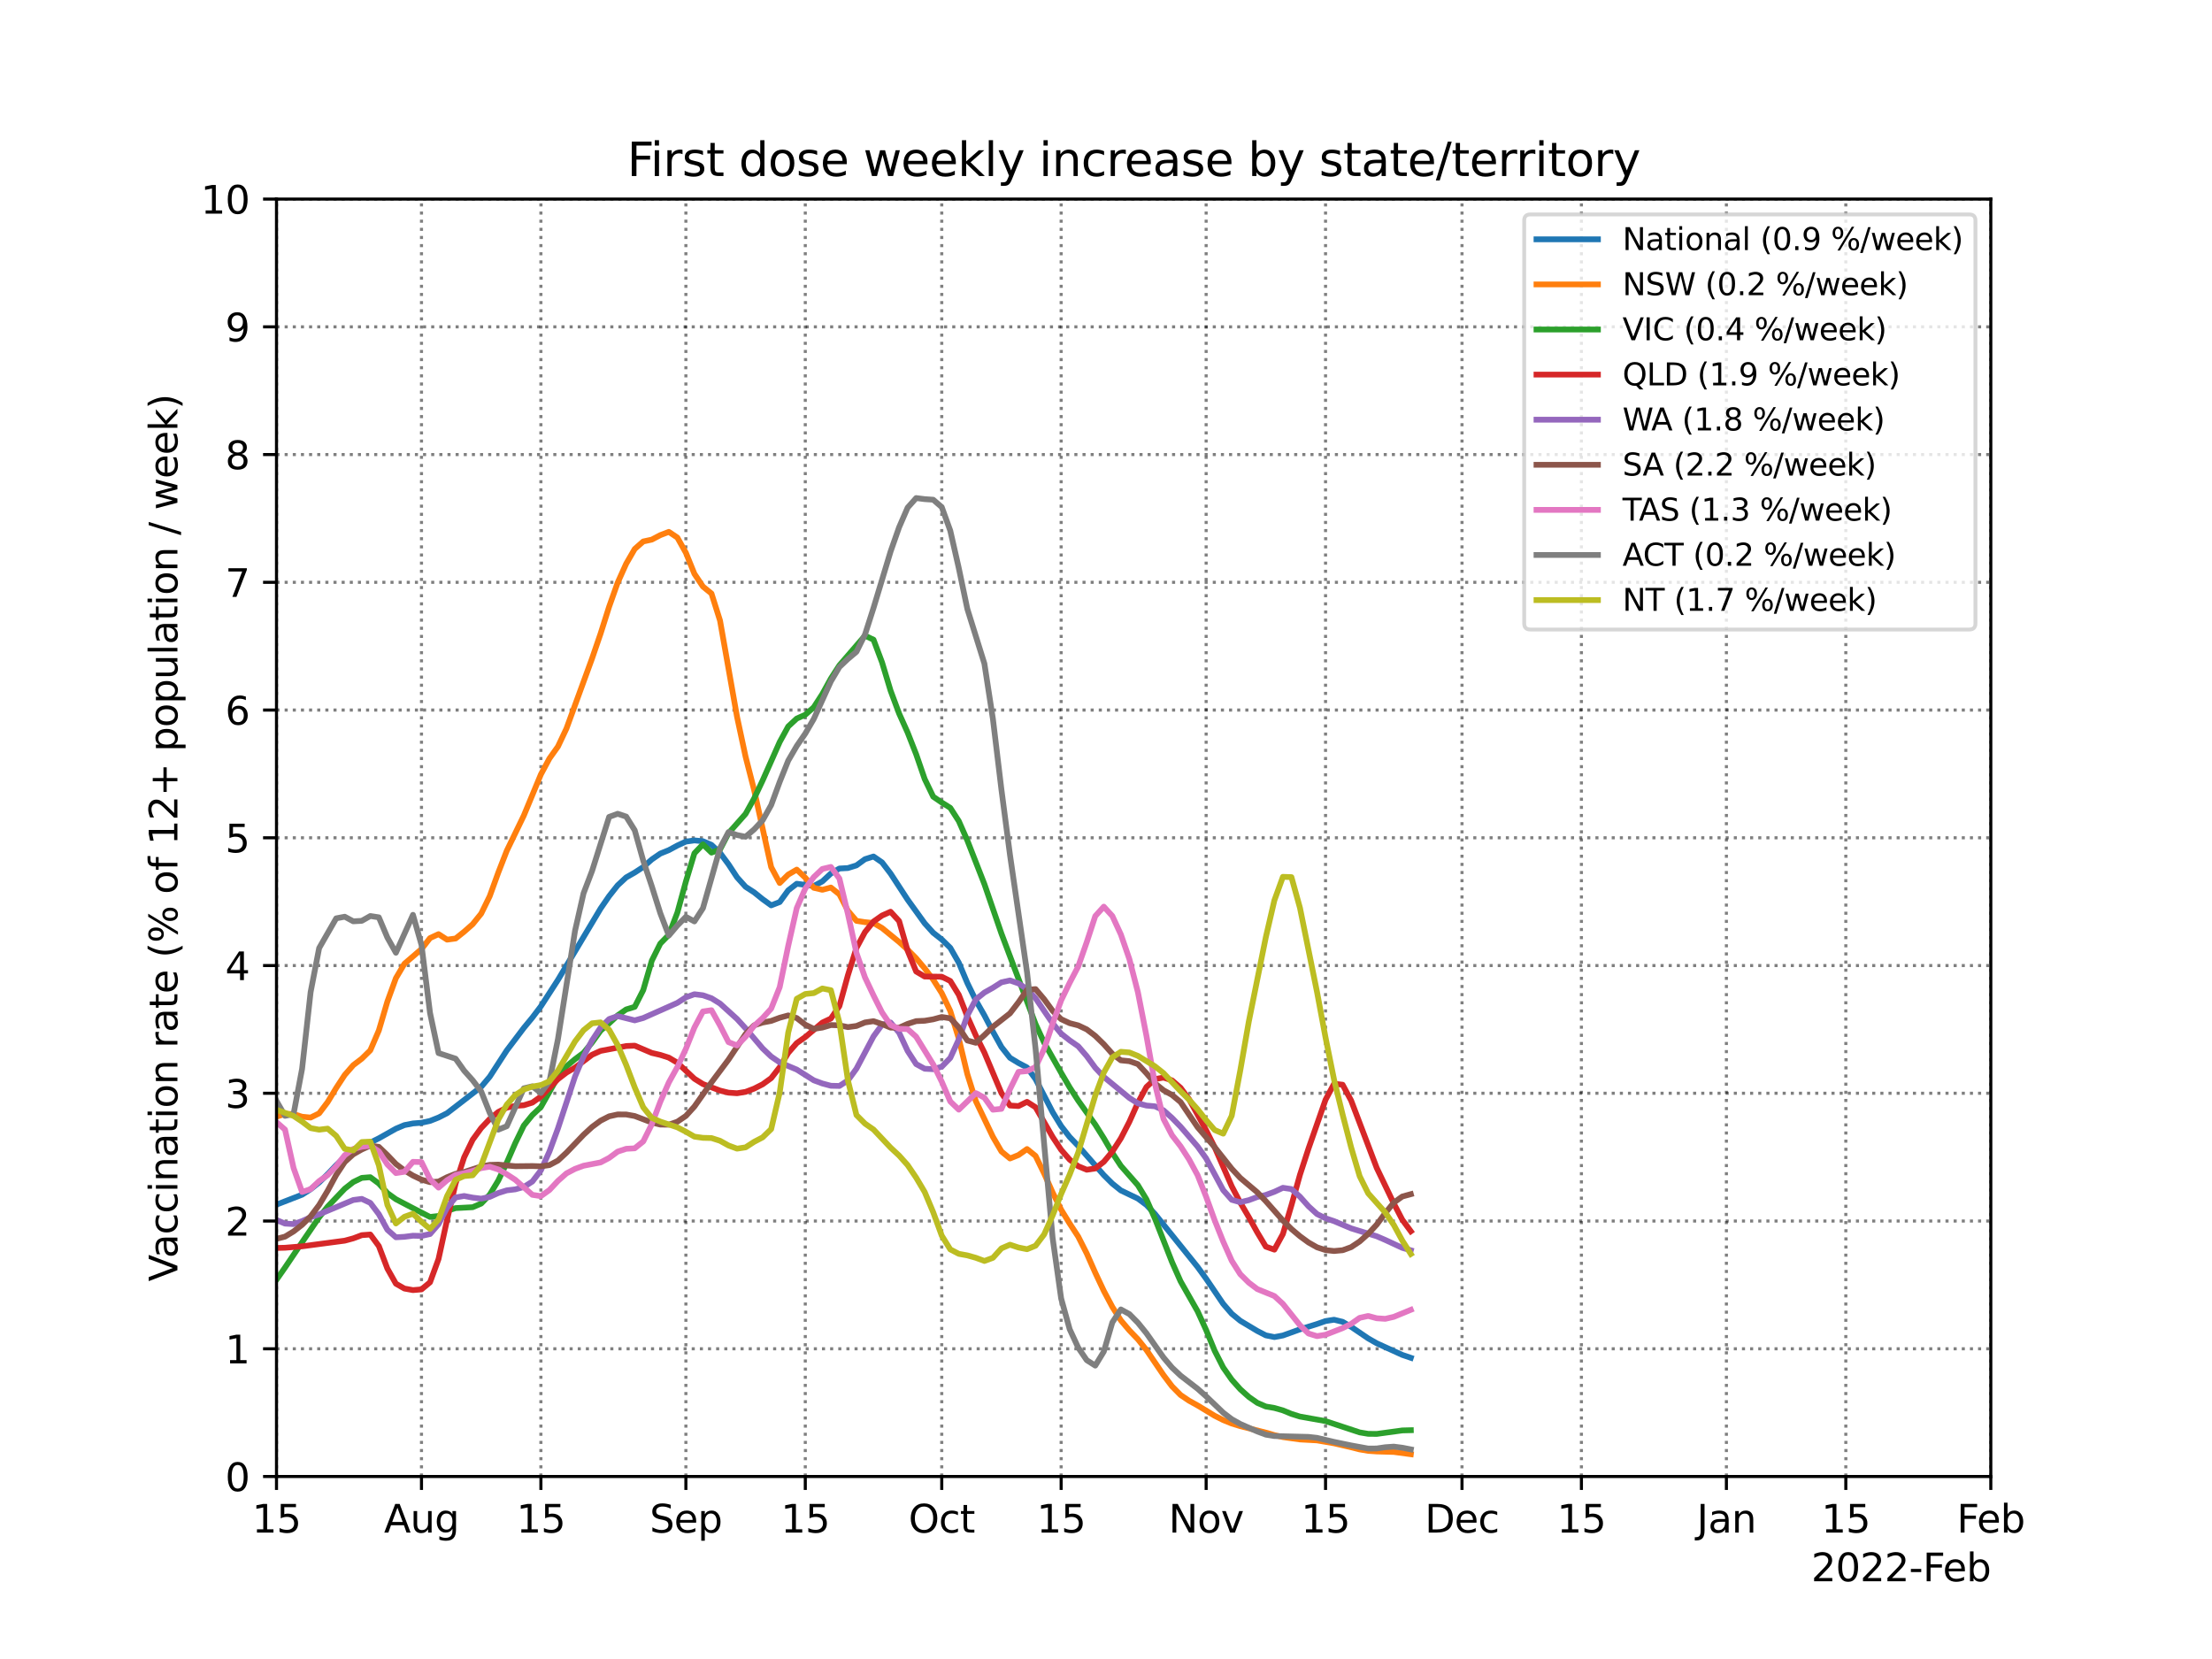 <?xml version="1.0" encoding="utf-8" standalone="no"?>
<!DOCTYPE svg PUBLIC "-//W3C//DTD SVG 1.1//EN"
  "http://www.w3.org/Graphics/SVG/1.1/DTD/svg11.dtd">
<svg height="432pt" version="1.1" viewBox="0 0 576 432" width="576pt" xmlns="http://www.w3.org/2000/svg" xmlns:xlink="http://www.w3.org/1999/xlink">
 <defs>
  <style type="text/css">*{stroke-linecap:butt;stroke-linejoin:round;}</style>
 </defs>
 <g id="figure_1">
  <g id="patch_1">
   <path d="M 0 432 
L 576 432 
L 576 0 
L 0 0 
z
" style="fill:#ffffff;"/>
  </g>
  <g id="axes_1">
   <g id="patch_2">
    <path d="M 72 384.48 
L 518.4 384.48 
L 518.4 51.84 
L 72 51.84 
z
" style="fill:#ffffff;"/>
   </g>
   <g id="matplotlib.axis_1">
    <g id="xtick_1">
     <g id="line2d_1">
      <path clip-path="url(#p75f513d873)" d="M 72 384.48 
L 72 51.84 
" style="fill:none;stroke:#000000;stroke-dasharray:0.8,1.32;stroke-dashoffset:0;stroke-opacity:0.5;stroke-width:0.8;"/>
     </g>
     <g id="line2d_2">
      <defs>
       <path d="M 0 0 
L 0 3.5 
" id="mb20c08ba9b" style="stroke:#000000;stroke-width:0.8;"/>
      </defs>
      <g>
       <use style="stroke:#000000;stroke-width:0.8;" x="72" xlink:href="#mb20c08ba9b" y="384.48"/>
      </g>
     </g>
     <g id="text_1">
      <!-- 15 -->
      <g transform="translate(65.638 399.078)scale(0.1 -0.1)">
       <defs>
        <path d="M 794 531 
L 1825 531 
L 1825 4091 
L 703 3866 
L 703 4441 
L 1819 4666 
L 2450 4666 
L 2450 531 
L 3481 531 
L 3481 0 
L 794 0 
L 794 531 
z
" id="DejaVuSans-31" transform="scale(0.016)"/>
        <path d="M 691 4666 
L 3169 4666 
L 3169 4134 
L 1269 4134 
L 1269 2991 
Q 1406 3038 1543 3061 
Q 1681 3084 1819 3084 
Q 2600 3084 3056 2656 
Q 3513 2228 3513 1497 
Q 3513 744 3044 326 
Q 2575 -91 1722 -91 
Q 1428 -91 1123 -41 
Q 819 9 494 109 
L 494 744 
Q 775 591 1075 516 
Q 1375 441 1709 441 
Q 2250 441 2565 725 
Q 2881 1009 2881 1497 
Q 2881 1984 2565 2268 
Q 2250 2553 1709 2553 
Q 1456 2553 1204 2497 
Q 953 2441 691 2322 
L 691 4666 
z
" id="DejaVuSans-35" transform="scale(0.016)"/>
       </defs>
       <use xlink:href="#DejaVuSans-31"/>
       <use x="63.623" xlink:href="#DejaVuSans-35"/>
      </g>
     </g>
    </g>
    <g id="xtick_2">
     <g id="line2d_3">
      <path clip-path="url(#p75f513d873)" d="M 109.755 384.48 
L 109.755 51.84 
" style="fill:none;stroke:#000000;stroke-dasharray:0.8,1.32;stroke-dashoffset:0;stroke-opacity:0.5;stroke-width:0.8;"/>
     </g>
     <g id="line2d_4">
      <g>
       <use style="stroke:#000000;stroke-width:0.8;" x="109.755" xlink:href="#mb20c08ba9b" y="384.48"/>
      </g>
     </g>
     <g id="text_2">
      <!-- Aug -->
      <g transform="translate(99.992 399.078)scale(0.1 -0.1)">
       <defs>
        <path d="M 2188 4044 
L 1331 1722 
L 3047 1722 
L 2188 4044 
z
M 1831 4666 
L 2547 4666 
L 4325 0 
L 3669 0 
L 3244 1197 
L 1141 1197 
L 716 0 
L 50 0 
L 1831 4666 
z
" id="DejaVuSans-41" transform="scale(0.016)"/>
        <path d="M 544 1381 
L 544 3500 
L 1119 3500 
L 1119 1403 
Q 1119 906 1312 657 
Q 1506 409 1894 409 
Q 2359 409 2629 706 
Q 2900 1003 2900 1516 
L 2900 3500 
L 3475 3500 
L 3475 0 
L 2900 0 
L 2900 538 
Q 2691 219 2414 64 
Q 2138 -91 1772 -91 
Q 1169 -91 856 284 
Q 544 659 544 1381 
z
M 1991 3584 
L 1991 3584 
z
" id="DejaVuSans-75" transform="scale(0.016)"/>
        <path d="M 2906 1791 
Q 2906 2416 2648 2759 
Q 2391 3103 1925 3103 
Q 1463 3103 1205 2759 
Q 947 2416 947 1791 
Q 947 1169 1205 825 
Q 1463 481 1925 481 
Q 2391 481 2648 825 
Q 2906 1169 2906 1791 
z
M 3481 434 
Q 3481 -459 3084 -895 
Q 2688 -1331 1869 -1331 
Q 1566 -1331 1297 -1286 
Q 1028 -1241 775 -1147 
L 775 -588 
Q 1028 -725 1275 -790 
Q 1522 -856 1778 -856 
Q 2344 -856 2625 -561 
Q 2906 -266 2906 331 
L 2906 616 
Q 2728 306 2450 153 
Q 2172 0 1784 0 
Q 1141 0 747 490 
Q 353 981 353 1791 
Q 353 2603 747 3093 
Q 1141 3584 1784 3584 
Q 2172 3584 2450 3431 
Q 2728 3278 2906 2969 
L 2906 3500 
L 3481 3500 
L 3481 434 
z
" id="DejaVuSans-67" transform="scale(0.016)"/>
       </defs>
       <use xlink:href="#DejaVuSans-41"/>
       <use x="68.408" xlink:href="#DejaVuSans-75"/>
       <use x="131.787" xlink:href="#DejaVuSans-67"/>
      </g>
     </g>
    </g>
    <g id="xtick_3">
     <g id="line2d_5">
      <path clip-path="url(#p75f513d873)" d="M 140.848 384.48 
L 140.848 51.84 
" style="fill:none;stroke:#000000;stroke-dasharray:0.8,1.32;stroke-dashoffset:0;stroke-opacity:0.5;stroke-width:0.8;"/>
     </g>
     <g id="line2d_6">
      <g>
       <use style="stroke:#000000;stroke-width:0.8;" x="140.848" xlink:href="#mb20c08ba9b" y="384.48"/>
      </g>
     </g>
     <g id="text_3">
      <!-- 15 -->
      <g transform="translate(134.485 399.078)scale(0.1 -0.1)">
       <use xlink:href="#DejaVuSans-31"/>
       <use x="63.623" xlink:href="#DejaVuSans-35"/>
      </g>
     </g>
    </g>
    <g id="xtick_4">
     <g id="line2d_7">
      <path clip-path="url(#p75f513d873)" d="M 178.603 384.48 
L 178.603 51.84 
" style="fill:none;stroke:#000000;stroke-dasharray:0.8,1.32;stroke-dashoffset:0;stroke-opacity:0.5;stroke-width:0.8;"/>
     </g>
     <g id="line2d_8">
      <g>
       <use style="stroke:#000000;stroke-width:0.8;" x="178.603" xlink:href="#mb20c08ba9b" y="384.48"/>
      </g>
     </g>
     <g id="text_4">
      <!-- Sep -->
      <g transform="translate(169.178 399.078)scale(0.1 -0.1)">
       <defs>
        <path d="M 3425 4513 
L 3425 3897 
Q 3066 4069 2747 4153 
Q 2428 4238 2131 4238 
Q 1616 4238 1336 4038 
Q 1056 3838 1056 3469 
Q 1056 3159 1242 3001 
Q 1428 2844 1947 2747 
L 2328 2669 
Q 3034 2534 3370 2195 
Q 3706 1856 3706 1288 
Q 3706 609 3251 259 
Q 2797 -91 1919 -91 
Q 1588 -91 1214 -16 
Q 841 59 441 206 
L 441 856 
Q 825 641 1194 531 
Q 1563 422 1919 422 
Q 2459 422 2753 634 
Q 3047 847 3047 1241 
Q 3047 1584 2836 1778 
Q 2625 1972 2144 2069 
L 1759 2144 
Q 1053 2284 737 2584 
Q 422 2884 422 3419 
Q 422 4038 858 4394 
Q 1294 4750 2059 4750 
Q 2388 4750 2728 4690 
Q 3069 4631 3425 4513 
z
" id="DejaVuSans-53" transform="scale(0.016)"/>
        <path d="M 3597 1894 
L 3597 1613 
L 953 1613 
Q 991 1019 1311 708 
Q 1631 397 2203 397 
Q 2534 397 2845 478 
Q 3156 559 3463 722 
L 3463 178 
Q 3153 47 2828 -22 
Q 2503 -91 2169 -91 
Q 1331 -91 842 396 
Q 353 884 353 1716 
Q 353 2575 817 3079 
Q 1281 3584 2069 3584 
Q 2775 3584 3186 3129 
Q 3597 2675 3597 1894 
z
M 3022 2063 
Q 3016 2534 2758 2815 
Q 2500 3097 2075 3097 
Q 1594 3097 1305 2825 
Q 1016 2553 972 2059 
L 3022 2063 
z
" id="DejaVuSans-65" transform="scale(0.016)"/>
        <path d="M 1159 525 
L 1159 -1331 
L 581 -1331 
L 581 3500 
L 1159 3500 
L 1159 2969 
Q 1341 3281 1617 3432 
Q 1894 3584 2278 3584 
Q 2916 3584 3314 3078 
Q 3713 2572 3713 1747 
Q 3713 922 3314 415 
Q 2916 -91 2278 -91 
Q 1894 -91 1617 61 
Q 1341 213 1159 525 
z
M 3116 1747 
Q 3116 2381 2855 2742 
Q 2594 3103 2138 3103 
Q 1681 3103 1420 2742 
Q 1159 2381 1159 1747 
Q 1159 1113 1420 752 
Q 1681 391 2138 391 
Q 2594 391 2855 752 
Q 3116 1113 3116 1747 
z
" id="DejaVuSans-70" transform="scale(0.016)"/>
       </defs>
       <use xlink:href="#DejaVuSans-53"/>
       <use x="63.477" xlink:href="#DejaVuSans-65"/>
       <use x="125" xlink:href="#DejaVuSans-70"/>
      </g>
     </g>
    </g>
    <g id="xtick_5">
     <g id="line2d_9">
      <path clip-path="url(#p75f513d873)" d="M 209.696 384.48 
L 209.696 51.84 
" style="fill:none;stroke:#000000;stroke-dasharray:0.8,1.32;stroke-dashoffset:0;stroke-opacity:0.5;stroke-width:0.8;"/>
     </g>
     <g id="line2d_10">
      <g>
       <use style="stroke:#000000;stroke-width:0.8;" x="209.696" xlink:href="#mb20c08ba9b" y="384.48"/>
      </g>
     </g>
     <g id="text_5">
      <!-- 15 -->
      <g transform="translate(203.333 399.078)scale(0.1 -0.1)">
       <use xlink:href="#DejaVuSans-31"/>
       <use x="63.623" xlink:href="#DejaVuSans-35"/>
      </g>
     </g>
    </g>
    <g id="xtick_6">
     <g id="line2d_11">
      <path clip-path="url(#p75f513d873)" d="M 245.23 384.48 
L 245.23 51.84 
" style="fill:none;stroke:#000000;stroke-dasharray:0.8,1.32;stroke-dashoffset:0;stroke-opacity:0.5;stroke-width:0.8;"/>
     </g>
     <g id="line2d_12">
      <g>
       <use style="stroke:#000000;stroke-width:0.8;" x="245.23" xlink:href="#mb20c08ba9b" y="384.48"/>
      </g>
     </g>
     <g id="text_6">
      <!-- Oct -->
      <g transform="translate(236.585 399.078)scale(0.1 -0.1)">
       <defs>
        <path d="M 2522 4238 
Q 1834 4238 1429 3725 
Q 1025 3213 1025 2328 
Q 1025 1447 1429 934 
Q 1834 422 2522 422 
Q 3209 422 3611 934 
Q 4013 1447 4013 2328 
Q 4013 3213 3611 3725 
Q 3209 4238 2522 4238 
z
M 2522 4750 
Q 3503 4750 4090 4092 
Q 4678 3434 4678 2328 
Q 4678 1225 4090 567 
Q 3503 -91 2522 -91 
Q 1538 -91 948 565 
Q 359 1222 359 2328 
Q 359 3434 948 4092 
Q 1538 4750 2522 4750 
z
" id="DejaVuSans-4f" transform="scale(0.016)"/>
        <path d="M 3122 3366 
L 3122 2828 
Q 2878 2963 2633 3030 
Q 2388 3097 2138 3097 
Q 1578 3097 1268 2742 
Q 959 2388 959 1747 
Q 959 1106 1268 751 
Q 1578 397 2138 397 
Q 2388 397 2633 464 
Q 2878 531 3122 666 
L 3122 134 
Q 2881 22 2623 -34 
Q 2366 -91 2075 -91 
Q 1284 -91 818 406 
Q 353 903 353 1747 
Q 353 2603 823 3093 
Q 1294 3584 2113 3584 
Q 2378 3584 2631 3529 
Q 2884 3475 3122 3366 
z
" id="DejaVuSans-63" transform="scale(0.016)"/>
        <path d="M 1172 4494 
L 1172 3500 
L 2356 3500 
L 2356 3053 
L 1172 3053 
L 1172 1153 
Q 1172 725 1289 603 
Q 1406 481 1766 481 
L 2356 481 
L 2356 0 
L 1766 0 
Q 1100 0 847 248 
Q 594 497 594 1153 
L 594 3053 
L 172 3053 
L 172 3500 
L 594 3500 
L 594 4494 
L 1172 4494 
z
" id="DejaVuSans-74" transform="scale(0.016)"/>
       </defs>
       <use xlink:href="#DejaVuSans-4f"/>
       <use x="78.711" xlink:href="#DejaVuSans-63"/>
       <use x="133.691" xlink:href="#DejaVuSans-74"/>
      </g>
     </g>
    </g>
    <g id="xtick_7">
     <g id="line2d_13">
      <path clip-path="url(#p75f513d873)" d="M 276.322 384.48 
L 276.322 51.84 
" style="fill:none;stroke:#000000;stroke-dasharray:0.8,1.32;stroke-dashoffset:0;stroke-opacity:0.5;stroke-width:0.8;"/>
     </g>
     <g id="line2d_14">
      <g>
       <use style="stroke:#000000;stroke-width:0.8;" x="276.322" xlink:href="#mb20c08ba9b" y="384.48"/>
      </g>
     </g>
     <g id="text_7">
      <!-- 15 -->
      <g transform="translate(269.96 399.078)scale(0.1 -0.1)">
       <use xlink:href="#DejaVuSans-31"/>
       <use x="63.623" xlink:href="#DejaVuSans-35"/>
      </g>
     </g>
    </g>
    <g id="xtick_8">
     <g id="line2d_15">
      <path clip-path="url(#p75f513d873)" d="M 314.078 384.48 
L 314.078 51.84 
" style="fill:none;stroke:#000000;stroke-dasharray:0.8,1.32;stroke-dashoffset:0;stroke-opacity:0.5;stroke-width:0.8;"/>
     </g>
     <g id="line2d_16">
      <g>
       <use style="stroke:#000000;stroke-width:0.8;" x="314.078" xlink:href="#mb20c08ba9b" y="384.48"/>
      </g>
     </g>
     <g id="text_8">
      <!-- Nov -->
      <g transform="translate(304.318 399.078)scale(0.1 -0.1)">
       <defs>
        <path d="M 628 4666 
L 1478 4666 
L 3547 763 
L 3547 4666 
L 4159 4666 
L 4159 0 
L 3309 0 
L 1241 3903 
L 1241 0 
L 628 0 
L 628 4666 
z
" id="DejaVuSans-4e" transform="scale(0.016)"/>
        <path d="M 1959 3097 
Q 1497 3097 1228 2736 
Q 959 2375 959 1747 
Q 959 1119 1226 758 
Q 1494 397 1959 397 
Q 2419 397 2687 759 
Q 2956 1122 2956 1747 
Q 2956 2369 2687 2733 
Q 2419 3097 1959 3097 
z
M 1959 3584 
Q 2709 3584 3137 3096 
Q 3566 2609 3566 1747 
Q 3566 888 3137 398 
Q 2709 -91 1959 -91 
Q 1206 -91 779 398 
Q 353 888 353 1747 
Q 353 2609 779 3096 
Q 1206 3584 1959 3584 
z
" id="DejaVuSans-6f" transform="scale(0.016)"/>
        <path d="M 191 3500 
L 800 3500 
L 1894 563 
L 2988 3500 
L 3597 3500 
L 2284 0 
L 1503 0 
L 191 3500 
z
" id="DejaVuSans-76" transform="scale(0.016)"/>
       </defs>
       <use xlink:href="#DejaVuSans-4e"/>
       <use x="74.805" xlink:href="#DejaVuSans-6f"/>
       <use x="135.986" xlink:href="#DejaVuSans-76"/>
      </g>
     </g>
    </g>
    <g id="xtick_9">
     <g id="line2d_17">
      <path clip-path="url(#p75f513d873)" d="M 345.17 384.48 
L 345.17 51.84 
" style="fill:none;stroke:#000000;stroke-dasharray:0.8,1.32;stroke-dashoffset:0;stroke-opacity:0.5;stroke-width:0.8;"/>
     </g>
     <g id="line2d_18">
      <g>
       <use style="stroke:#000000;stroke-width:0.8;" x="345.17" xlink:href="#mb20c08ba9b" y="384.48"/>
      </g>
     </g>
     <g id="text_9">
      <!-- 15 -->
      <g transform="translate(338.808 399.078)scale(0.1 -0.1)">
       <use xlink:href="#DejaVuSans-31"/>
       <use x="63.623" xlink:href="#DejaVuSans-35"/>
      </g>
     </g>
    </g>
    <g id="xtick_10">
     <g id="line2d_19">
      <path clip-path="url(#p75f513d873)" d="M 380.704 384.48 
L 380.704 51.84 
" style="fill:none;stroke:#000000;stroke-dasharray:0.8,1.32;stroke-dashoffset:0;stroke-opacity:0.5;stroke-width:0.8;"/>
     </g>
     <g id="line2d_20">
      <g>
       <use style="stroke:#000000;stroke-width:0.8;" x="380.704" xlink:href="#mb20c08ba9b" y="384.48"/>
      </g>
     </g>
     <g id="text_10">
      <!-- Dec -->
      <g transform="translate(371.029 399.078)scale(0.1 -0.1)">
       <defs>
        <path d="M 1259 4147 
L 1259 519 
L 2022 519 
Q 2988 519 3436 956 
Q 3884 1394 3884 2338 
Q 3884 3275 3436 3711 
Q 2988 4147 2022 4147 
L 1259 4147 
z
M 628 4666 
L 1925 4666 
Q 3281 4666 3915 4102 
Q 4550 3538 4550 2338 
Q 4550 1131 3912 565 
Q 3275 0 1925 0 
L 628 0 
L 628 4666 
z
" id="DejaVuSans-44" transform="scale(0.016)"/>
       </defs>
       <use xlink:href="#DejaVuSans-44"/>
       <use x="77.002" xlink:href="#DejaVuSans-65"/>
       <use x="138.525" xlink:href="#DejaVuSans-63"/>
      </g>
     </g>
    </g>
    <g id="xtick_11">
     <g id="line2d_21">
      <path clip-path="url(#p75f513d873)" d="M 411.797 384.48 
L 411.797 51.84 
" style="fill:none;stroke:#000000;stroke-dasharray:0.8,1.32;stroke-dashoffset:0;stroke-opacity:0.5;stroke-width:0.8;"/>
     </g>
     <g id="line2d_22">
      <g>
       <use style="stroke:#000000;stroke-width:0.8;" x="411.797" xlink:href="#mb20c08ba9b" y="384.48"/>
      </g>
     </g>
     <g id="text_11">
      <!-- 15 -->
      <g transform="translate(405.435 399.078)scale(0.1 -0.1)">
       <use xlink:href="#DejaVuSans-31"/>
       <use x="63.623" xlink:href="#DejaVuSans-35"/>
      </g>
     </g>
    </g>
    <g id="xtick_12">
     <g id="line2d_23">
      <path clip-path="url(#p75f513d873)" d="M 449.552 384.48 
L 449.552 51.84 
" style="fill:none;stroke:#000000;stroke-dasharray:0.8,1.32;stroke-dashoffset:0;stroke-opacity:0.5;stroke-width:0.8;"/>
     </g>
     <g id="line2d_24">
      <g>
       <use style="stroke:#000000;stroke-width:0.8;" x="449.552" xlink:href="#mb20c08ba9b" y="384.48"/>
      </g>
     </g>
     <g id="text_12">
      <!-- Jan -->
      <g transform="translate(441.844 399.078)scale(0.1 -0.1)">
       <defs>
        <path d="M 628 4666 
L 1259 4666 
L 1259 325 
Q 1259 -519 939 -900 
Q 619 -1281 -91 -1281 
L -331 -1281 
L -331 -750 
L -134 -750 
Q 284 -750 456 -515 
Q 628 -281 628 325 
L 628 4666 
z
" id="DejaVuSans-4a" transform="scale(0.016)"/>
        <path d="M 2194 1759 
Q 1497 1759 1228 1600 
Q 959 1441 959 1056 
Q 959 750 1161 570 
Q 1363 391 1709 391 
Q 2188 391 2477 730 
Q 2766 1069 2766 1631 
L 2766 1759 
L 2194 1759 
z
M 3341 1997 
L 3341 0 
L 2766 0 
L 2766 531 
Q 2569 213 2275 61 
Q 1981 -91 1556 -91 
Q 1019 -91 701 211 
Q 384 513 384 1019 
Q 384 1609 779 1909 
Q 1175 2209 1959 2209 
L 2766 2209 
L 2766 2266 
Q 2766 2663 2505 2880 
Q 2244 3097 1772 3097 
Q 1472 3097 1187 3025 
Q 903 2953 641 2809 
L 641 3341 
Q 956 3463 1253 3523 
Q 1550 3584 1831 3584 
Q 2591 3584 2966 3190 
Q 3341 2797 3341 1997 
z
" id="DejaVuSans-61" transform="scale(0.016)"/>
        <path d="M 3513 2113 
L 3513 0 
L 2938 0 
L 2938 2094 
Q 2938 2591 2744 2837 
Q 2550 3084 2163 3084 
Q 1697 3084 1428 2787 
Q 1159 2491 1159 1978 
L 1159 0 
L 581 0 
L 581 3500 
L 1159 3500 
L 1159 2956 
Q 1366 3272 1645 3428 
Q 1925 3584 2291 3584 
Q 2894 3584 3203 3211 
Q 3513 2838 3513 2113 
z
" id="DejaVuSans-6e" transform="scale(0.016)"/>
       </defs>
       <use xlink:href="#DejaVuSans-4a"/>
       <use x="29.492" xlink:href="#DejaVuSans-61"/>
       <use x="90.771" xlink:href="#DejaVuSans-6e"/>
      </g>
     </g>
    </g>
    <g id="xtick_13">
     <g id="line2d_25">
      <path clip-path="url(#p75f513d873)" d="M 480.645 384.48 
L 480.645 51.84 
" style="fill:none;stroke:#000000;stroke-dasharray:0.8,1.32;stroke-dashoffset:0;stroke-opacity:0.5;stroke-width:0.8;"/>
     </g>
     <g id="line2d_26">
      <g>
       <use style="stroke:#000000;stroke-width:0.8;" x="480.645" xlink:href="#mb20c08ba9b" y="384.48"/>
      </g>
     </g>
     <g id="text_13">
      <!-- 15 -->
      <g transform="translate(474.282 399.078)scale(0.1 -0.1)">
       <use xlink:href="#DejaVuSans-31"/>
       <use x="63.623" xlink:href="#DejaVuSans-35"/>
      </g>
     </g>
    </g>
    <g id="xtick_14">
     <g id="line2d_27">
      <path clip-path="url(#p75f513d873)" d="M 518.4 384.48 
L 518.4 51.84 
" style="fill:none;stroke:#000000;stroke-dasharray:0.8,1.32;stroke-dashoffset:0;stroke-opacity:0.5;stroke-width:0.8;"/>
     </g>
     <g id="line2d_28">
      <g>
       <use style="stroke:#000000;stroke-width:0.8;" x="518.4" xlink:href="#mb20c08ba9b" y="384.48"/>
      </g>
     </g>
     <g id="text_14">
      <!-- Feb -->
      <g transform="translate(509.548 399.078)scale(0.1 -0.1)">
       <defs>
        <path d="M 628 4666 
L 3309 4666 
L 3309 4134 
L 1259 4134 
L 1259 2759 
L 3109 2759 
L 3109 2228 
L 1259 2228 
L 1259 0 
L 628 0 
L 628 4666 
z
" id="DejaVuSans-46" transform="scale(0.016)"/>
        <path d="M 3116 1747 
Q 3116 2381 2855 2742 
Q 2594 3103 2138 3103 
Q 1681 3103 1420 2742 
Q 1159 2381 1159 1747 
Q 1159 1113 1420 752 
Q 1681 391 2138 391 
Q 2594 391 2855 752 
Q 3116 1113 3116 1747 
z
M 1159 2969 
Q 1341 3281 1617 3432 
Q 1894 3584 2278 3584 
Q 2916 3584 3314 3078 
Q 3713 2572 3713 1747 
Q 3713 922 3314 415 
Q 2916 -91 2278 -91 
Q 1894 -91 1617 61 
Q 1341 213 1159 525 
L 1159 0 
L 581 0 
L 581 4863 
L 1159 4863 
L 1159 2969 
z
" id="DejaVuSans-62" transform="scale(0.016)"/>
       </defs>
       <use xlink:href="#DejaVuSans-46"/>
       <use x="52.02" xlink:href="#DejaVuSans-65"/>
       <use x="113.543" xlink:href="#DejaVuSans-62"/>
      </g>
     </g>
    </g>
    <g id="text_15">
     <!-- 2022-Feb -->
     <g transform="translate(471.639 411.757)scale(0.1 -0.1)">
      <defs>
       <path d="M 1228 531 
L 3431 531 
L 3431 0 
L 469 0 
L 469 531 
Q 828 903 1448 1529 
Q 2069 2156 2228 2338 
Q 2531 2678 2651 2914 
Q 2772 3150 2772 3378 
Q 2772 3750 2511 3984 
Q 2250 4219 1831 4219 
Q 1534 4219 1204 4116 
Q 875 4013 500 3803 
L 500 4441 
Q 881 4594 1212 4672 
Q 1544 4750 1819 4750 
Q 2544 4750 2975 4387 
Q 3406 4025 3406 3419 
Q 3406 3131 3298 2873 
Q 3191 2616 2906 2266 
Q 2828 2175 2409 1742 
Q 1991 1309 1228 531 
z
" id="DejaVuSans-32" transform="scale(0.016)"/>
       <path d="M 2034 4250 
Q 1547 4250 1301 3770 
Q 1056 3291 1056 2328 
Q 1056 1369 1301 889 
Q 1547 409 2034 409 
Q 2525 409 2770 889 
Q 3016 1369 3016 2328 
Q 3016 3291 2770 3770 
Q 2525 4250 2034 4250 
z
M 2034 4750 
Q 2819 4750 3233 4129 
Q 3647 3509 3647 2328 
Q 3647 1150 3233 529 
Q 2819 -91 2034 -91 
Q 1250 -91 836 529 
Q 422 1150 422 2328 
Q 422 3509 836 4129 
Q 1250 4750 2034 4750 
z
" id="DejaVuSans-30" transform="scale(0.016)"/>
       <path d="M 313 2009 
L 1997 2009 
L 1997 1497 
L 313 1497 
L 313 2009 
z
" id="DejaVuSans-2d" transform="scale(0.016)"/>
      </defs>
      <use xlink:href="#DejaVuSans-32"/>
      <use x="63.623" xlink:href="#DejaVuSans-30"/>
      <use x="127.246" xlink:href="#DejaVuSans-32"/>
      <use x="190.869" xlink:href="#DejaVuSans-32"/>
      <use x="254.492" xlink:href="#DejaVuSans-2d"/>
      <use x="290.576" xlink:href="#DejaVuSans-46"/>
      <use x="342.596" xlink:href="#DejaVuSans-65"/>
      <use x="404.119" xlink:href="#DejaVuSans-62"/>
     </g>
    </g>
   </g>
   <g id="matplotlib.axis_2">
    <g id="ytick_1">
     <g id="line2d_29">
      <path clip-path="url(#p75f513d873)" d="M 72 384.48 
L 518.4 384.48 
" style="fill:none;stroke:#000000;stroke-dasharray:0.8,1.32;stroke-dashoffset:0;stroke-opacity:0.5;stroke-width:0.8;"/>
     </g>
     <g id="line2d_30">
      <defs>
       <path d="M 0 0 
L -3.5 0 
" id="mb56cbcaabd" style="stroke:#000000;stroke-width:0.8;"/>
      </defs>
      <g>
       <use style="stroke:#000000;stroke-width:0.8;" x="72" xlink:href="#mb56cbcaabd" y="384.48"/>
      </g>
     </g>
     <g id="text_16">
      <!-- 0 -->
      <g transform="translate(58.638 388.279)scale(0.1 -0.1)">
       <use xlink:href="#DejaVuSans-30"/>
      </g>
     </g>
    </g>
    <g id="ytick_2">
     <g id="line2d_31">
      <path clip-path="url(#p75f513d873)" d="M 72 351.216 
L 518.4 351.216 
" style="fill:none;stroke:#000000;stroke-dasharray:0.8,1.32;stroke-dashoffset:0;stroke-opacity:0.5;stroke-width:0.8;"/>
     </g>
     <g id="line2d_32">
      <g>
       <use style="stroke:#000000;stroke-width:0.8;" x="72" xlink:href="#mb56cbcaabd" y="351.216"/>
      </g>
     </g>
     <g id="text_17">
      <!-- 1 -->
      <g transform="translate(58.638 355.015)scale(0.1 -0.1)">
       <use xlink:href="#DejaVuSans-31"/>
      </g>
     </g>
    </g>
    <g id="ytick_3">
     <g id="line2d_33">
      <path clip-path="url(#p75f513d873)" d="M 72 317.952 
L 518.4 317.952 
" style="fill:none;stroke:#000000;stroke-dasharray:0.8,1.32;stroke-dashoffset:0;stroke-opacity:0.5;stroke-width:0.8;"/>
     </g>
     <g id="line2d_34">
      <g>
       <use style="stroke:#000000;stroke-width:0.8;" x="72" xlink:href="#mb56cbcaabd" y="317.952"/>
      </g>
     </g>
     <g id="text_18">
      <!-- 2 -->
      <g transform="translate(58.638 321.751)scale(0.1 -0.1)">
       <use xlink:href="#DejaVuSans-32"/>
      </g>
     </g>
    </g>
    <g id="ytick_4">
     <g id="line2d_35">
      <path clip-path="url(#p75f513d873)" d="M 72 284.688 
L 518.4 284.688 
" style="fill:none;stroke:#000000;stroke-dasharray:0.8,1.32;stroke-dashoffset:0;stroke-opacity:0.5;stroke-width:0.8;"/>
     </g>
     <g id="line2d_36">
      <g>
       <use style="stroke:#000000;stroke-width:0.8;" x="72" xlink:href="#mb56cbcaabd" y="284.688"/>
      </g>
     </g>
     <g id="text_19">
      <!-- 3 -->
      <g transform="translate(58.638 288.487)scale(0.1 -0.1)">
       <defs>
        <path d="M 2597 2516 
Q 3050 2419 3304 2112 
Q 3559 1806 3559 1356 
Q 3559 666 3084 287 
Q 2609 -91 1734 -91 
Q 1441 -91 1130 -33 
Q 819 25 488 141 
L 488 750 
Q 750 597 1062 519 
Q 1375 441 1716 441 
Q 2309 441 2620 675 
Q 2931 909 2931 1356 
Q 2931 1769 2642 2001 
Q 2353 2234 1838 2234 
L 1294 2234 
L 1294 2753 
L 1863 2753 
Q 2328 2753 2575 2939 
Q 2822 3125 2822 3475 
Q 2822 3834 2567 4026 
Q 2313 4219 1838 4219 
Q 1578 4219 1281 4162 
Q 984 4106 628 3988 
L 628 4550 
Q 988 4650 1302 4700 
Q 1616 4750 1894 4750 
Q 2613 4750 3031 4423 
Q 3450 4097 3450 3541 
Q 3450 3153 3228 2886 
Q 3006 2619 2597 2516 
z
" id="DejaVuSans-33" transform="scale(0.016)"/>
       </defs>
       <use xlink:href="#DejaVuSans-33"/>
      </g>
     </g>
    </g>
    <g id="ytick_5">
     <g id="line2d_37">
      <path clip-path="url(#p75f513d873)" d="M 72 251.424 
L 518.4 251.424 
" style="fill:none;stroke:#000000;stroke-dasharray:0.8,1.32;stroke-dashoffset:0;stroke-opacity:0.5;stroke-width:0.8;"/>
     </g>
     <g id="line2d_38">
      <g>
       <use style="stroke:#000000;stroke-width:0.8;" x="72" xlink:href="#mb56cbcaabd" y="251.424"/>
      </g>
     </g>
     <g id="text_20">
      <!-- 4 -->
      <g transform="translate(58.638 255.223)scale(0.1 -0.1)">
       <defs>
        <path d="M 2419 4116 
L 825 1625 
L 2419 1625 
L 2419 4116 
z
M 2253 4666 
L 3047 4666 
L 3047 1625 
L 3713 1625 
L 3713 1100 
L 3047 1100 
L 3047 0 
L 2419 0 
L 2419 1100 
L 313 1100 
L 313 1709 
L 2253 4666 
z
" id="DejaVuSans-34" transform="scale(0.016)"/>
       </defs>
       <use xlink:href="#DejaVuSans-34"/>
      </g>
     </g>
    </g>
    <g id="ytick_6">
     <g id="line2d_39">
      <path clip-path="url(#p75f513d873)" d="M 72 218.16 
L 518.4 218.16 
" style="fill:none;stroke:#000000;stroke-dasharray:0.8,1.32;stroke-dashoffset:0;stroke-opacity:0.5;stroke-width:0.8;"/>
     </g>
     <g id="line2d_40">
      <g>
       <use style="stroke:#000000;stroke-width:0.8;" x="72" xlink:href="#mb56cbcaabd" y="218.16"/>
      </g>
     </g>
     <g id="text_21">
      <!-- 5 -->
      <g transform="translate(58.638 221.959)scale(0.1 -0.1)">
       <use xlink:href="#DejaVuSans-35"/>
      </g>
     </g>
    </g>
    <g id="ytick_7">
     <g id="line2d_41">
      <path clip-path="url(#p75f513d873)" d="M 72 184.896 
L 518.4 184.896 
" style="fill:none;stroke:#000000;stroke-dasharray:0.8,1.32;stroke-dashoffset:0;stroke-opacity:0.5;stroke-width:0.8;"/>
     </g>
     <g id="line2d_42">
      <g>
       <use style="stroke:#000000;stroke-width:0.8;" x="72" xlink:href="#mb56cbcaabd" y="184.896"/>
      </g>
     </g>
     <g id="text_22">
      <!-- 6 -->
      <g transform="translate(58.638 188.695)scale(0.1 -0.1)">
       <defs>
        <path d="M 2113 2584 
Q 1688 2584 1439 2293 
Q 1191 2003 1191 1497 
Q 1191 994 1439 701 
Q 1688 409 2113 409 
Q 2538 409 2786 701 
Q 3034 994 3034 1497 
Q 3034 2003 2786 2293 
Q 2538 2584 2113 2584 
z
M 3366 4563 
L 3366 3988 
Q 3128 4100 2886 4159 
Q 2644 4219 2406 4219 
Q 1781 4219 1451 3797 
Q 1122 3375 1075 2522 
Q 1259 2794 1537 2939 
Q 1816 3084 2150 3084 
Q 2853 3084 3261 2657 
Q 3669 2231 3669 1497 
Q 3669 778 3244 343 
Q 2819 -91 2113 -91 
Q 1303 -91 875 529 
Q 447 1150 447 2328 
Q 447 3434 972 4092 
Q 1497 4750 2381 4750 
Q 2619 4750 2861 4703 
Q 3103 4656 3366 4563 
z
" id="DejaVuSans-36" transform="scale(0.016)"/>
       </defs>
       <use xlink:href="#DejaVuSans-36"/>
      </g>
     </g>
    </g>
    <g id="ytick_8">
     <g id="line2d_43">
      <path clip-path="url(#p75f513d873)" d="M 72 151.632 
L 518.4 151.632 
" style="fill:none;stroke:#000000;stroke-dasharray:0.8,1.32;stroke-dashoffset:0;stroke-opacity:0.5;stroke-width:0.8;"/>
     </g>
     <g id="line2d_44">
      <g>
       <use style="stroke:#000000;stroke-width:0.8;" x="72" xlink:href="#mb56cbcaabd" y="151.632"/>
      </g>
     </g>
     <g id="text_23">
      <!-- 7 -->
      <g transform="translate(58.638 155.431)scale(0.1 -0.1)">
       <defs>
        <path d="M 525 4666 
L 3525 4666 
L 3525 4397 
L 1831 0 
L 1172 0 
L 2766 4134 
L 525 4134 
L 525 4666 
z
" id="DejaVuSans-37" transform="scale(0.016)"/>
       </defs>
       <use xlink:href="#DejaVuSans-37"/>
      </g>
     </g>
    </g>
    <g id="ytick_9">
     <g id="line2d_45">
      <path clip-path="url(#p75f513d873)" d="M 72 118.368 
L 518.4 118.368 
" style="fill:none;stroke:#000000;stroke-dasharray:0.8,1.32;stroke-dashoffset:0;stroke-opacity:0.5;stroke-width:0.8;"/>
     </g>
     <g id="line2d_46">
      <g>
       <use style="stroke:#000000;stroke-width:0.8;" x="72" xlink:href="#mb56cbcaabd" y="118.368"/>
      </g>
     </g>
     <g id="text_24">
      <!-- 8 -->
      <g transform="translate(58.638 122.167)scale(0.1 -0.1)">
       <defs>
        <path d="M 2034 2216 
Q 1584 2216 1326 1975 
Q 1069 1734 1069 1313 
Q 1069 891 1326 650 
Q 1584 409 2034 409 
Q 2484 409 2743 651 
Q 3003 894 3003 1313 
Q 3003 1734 2745 1975 
Q 2488 2216 2034 2216 
z
M 1403 2484 
Q 997 2584 770 2862 
Q 544 3141 544 3541 
Q 544 4100 942 4425 
Q 1341 4750 2034 4750 
Q 2731 4750 3128 4425 
Q 3525 4100 3525 3541 
Q 3525 3141 3298 2862 
Q 3072 2584 2669 2484 
Q 3125 2378 3379 2068 
Q 3634 1759 3634 1313 
Q 3634 634 3220 271 
Q 2806 -91 2034 -91 
Q 1263 -91 848 271 
Q 434 634 434 1313 
Q 434 1759 690 2068 
Q 947 2378 1403 2484 
z
M 1172 3481 
Q 1172 3119 1398 2916 
Q 1625 2713 2034 2713 
Q 2441 2713 2670 2916 
Q 2900 3119 2900 3481 
Q 2900 3844 2670 4047 
Q 2441 4250 2034 4250 
Q 1625 4250 1398 4047 
Q 1172 3844 1172 3481 
z
" id="DejaVuSans-38" transform="scale(0.016)"/>
       </defs>
       <use xlink:href="#DejaVuSans-38"/>
      </g>
     </g>
    </g>
    <g id="ytick_10">
     <g id="line2d_47">
      <path clip-path="url(#p75f513d873)" d="M 72 85.104 
L 518.4 85.104 
" style="fill:none;stroke:#000000;stroke-dasharray:0.8,1.32;stroke-dashoffset:0;stroke-opacity:0.5;stroke-width:0.8;"/>
     </g>
     <g id="line2d_48">
      <g>
       <use style="stroke:#000000;stroke-width:0.8;" x="72" xlink:href="#mb56cbcaabd" y="85.104"/>
      </g>
     </g>
     <g id="text_25">
      <!-- 9 -->
      <g transform="translate(58.638 88.903)scale(0.1 -0.1)">
       <defs>
        <path d="M 703 97 
L 703 672 
Q 941 559 1184 500 
Q 1428 441 1663 441 
Q 2288 441 2617 861 
Q 2947 1281 2994 2138 
Q 2813 1869 2534 1725 
Q 2256 1581 1919 1581 
Q 1219 1581 811 2004 
Q 403 2428 403 3163 
Q 403 3881 828 4315 
Q 1253 4750 1959 4750 
Q 2769 4750 3195 4129 
Q 3622 3509 3622 2328 
Q 3622 1225 3098 567 
Q 2575 -91 1691 -91 
Q 1453 -91 1209 -44 
Q 966 3 703 97 
z
M 1959 2075 
Q 2384 2075 2632 2365 
Q 2881 2656 2881 3163 
Q 2881 3666 2632 3958 
Q 2384 4250 1959 4250 
Q 1534 4250 1286 3958 
Q 1038 3666 1038 3163 
Q 1038 2656 1286 2365 
Q 1534 2075 1959 2075 
z
" id="DejaVuSans-39" transform="scale(0.016)"/>
       </defs>
       <use xlink:href="#DejaVuSans-39"/>
      </g>
     </g>
    </g>
    <g id="ytick_11">
     <g id="line2d_49">
      <path clip-path="url(#p75f513d873)" d="M 72 51.84 
L 518.4 51.84 
" style="fill:none;stroke:#000000;stroke-dasharray:0.8,1.32;stroke-dashoffset:0;stroke-opacity:0.5;stroke-width:0.8;"/>
     </g>
     <g id="line2d_50">
      <g>
       <use style="stroke:#000000;stroke-width:0.8;" x="72" xlink:href="#mb56cbcaabd" y="51.84"/>
      </g>
     </g>
     <g id="text_26">
      <!-- 10 -->
      <g transform="translate(52.275 55.639)scale(0.1 -0.1)">
       <use xlink:href="#DejaVuSans-31"/>
       <use x="63.623" xlink:href="#DejaVuSans-30"/>
      </g>
     </g>
    </g>
    <g id="text_27">
     <!-- Vaccination rate (% of 12+ population / week) -->
     <g transform="translate(46.195 333.687)rotate(-90)scale(0.1 -0.1)">
      <defs>
       <path d="M 1831 0 
L 50 4666 
L 709 4666 
L 2188 738 
L 3669 4666 
L 4325 4666 
L 2547 0 
L 1831 0 
z
" id="DejaVuSans-56" transform="scale(0.016)"/>
       <path d="M 603 3500 
L 1178 3500 
L 1178 0 
L 603 0 
L 603 3500 
z
M 603 4863 
L 1178 4863 
L 1178 4134 
L 603 4134 
L 603 4863 
z
" id="DejaVuSans-69" transform="scale(0.016)"/>
       <path id="DejaVuSans-20" transform="scale(0.016)"/>
       <path d="M 2631 2963 
Q 2534 3019 2420 3045 
Q 2306 3072 2169 3072 
Q 1681 3072 1420 2755 
Q 1159 2438 1159 1844 
L 1159 0 
L 581 0 
L 581 3500 
L 1159 3500 
L 1159 2956 
Q 1341 3275 1631 3429 
Q 1922 3584 2338 3584 
Q 2397 3584 2469 3576 
Q 2541 3569 2628 3553 
L 2631 2963 
z
" id="DejaVuSans-72" transform="scale(0.016)"/>
       <path d="M 1984 4856 
Q 1566 4138 1362 3434 
Q 1159 2731 1159 2009 
Q 1159 1288 1364 580 
Q 1569 -128 1984 -844 
L 1484 -844 
Q 1016 -109 783 600 
Q 550 1309 550 2009 
Q 550 2706 781 3412 
Q 1013 4119 1484 4856 
L 1984 4856 
z
" id="DejaVuSans-28" transform="scale(0.016)"/>
       <path d="M 4653 2053 
Q 4381 2053 4226 1822 
Q 4072 1591 4072 1178 
Q 4072 772 4226 539 
Q 4381 306 4653 306 
Q 4919 306 5073 539 
Q 5228 772 5228 1178 
Q 5228 1588 5073 1820 
Q 4919 2053 4653 2053 
z
M 4653 2450 
Q 5147 2450 5437 2106 
Q 5728 1763 5728 1178 
Q 5728 594 5436 251 
Q 5144 -91 4653 -91 
Q 4153 -91 3862 251 
Q 3572 594 3572 1178 
Q 3572 1766 3864 2108 
Q 4156 2450 4653 2450 
z
M 1428 4353 
Q 1159 4353 1004 4120 
Q 850 3888 850 3481 
Q 850 3069 1003 2837 
Q 1156 2606 1428 2606 
Q 1700 2606 1854 2837 
Q 2009 3069 2009 3481 
Q 2009 3884 1853 4118 
Q 1697 4353 1428 4353 
z
M 4250 4750 
L 4750 4750 
L 1831 -91 
L 1331 -91 
L 4250 4750 
z
M 1428 4750 
Q 1922 4750 2215 4408 
Q 2509 4066 2509 3481 
Q 2509 2891 2217 2550 
Q 1925 2209 1428 2209 
Q 931 2209 642 2551 
Q 353 2894 353 3481 
Q 353 4063 643 4406 
Q 934 4750 1428 4750 
z
" id="DejaVuSans-25" transform="scale(0.016)"/>
       <path d="M 2375 4863 
L 2375 4384 
L 1825 4384 
Q 1516 4384 1395 4259 
Q 1275 4134 1275 3809 
L 1275 3500 
L 2222 3500 
L 2222 3053 
L 1275 3053 
L 1275 0 
L 697 0 
L 697 3053 
L 147 3053 
L 147 3500 
L 697 3500 
L 697 3744 
Q 697 4328 969 4595 
Q 1241 4863 1831 4863 
L 2375 4863 
z
" id="DejaVuSans-66" transform="scale(0.016)"/>
       <path d="M 2944 4013 
L 2944 2272 
L 4684 2272 
L 4684 1741 
L 2944 1741 
L 2944 0 
L 2419 0 
L 2419 1741 
L 678 1741 
L 678 2272 
L 2419 2272 
L 2419 4013 
L 2944 4013 
z
" id="DejaVuSans-2b" transform="scale(0.016)"/>
       <path d="M 603 4863 
L 1178 4863 
L 1178 0 
L 603 0 
L 603 4863 
z
" id="DejaVuSans-6c" transform="scale(0.016)"/>
       <path d="M 1625 4666 
L 2156 4666 
L 531 -594 
L 0 -594 
L 1625 4666 
z
" id="DejaVuSans-2f" transform="scale(0.016)"/>
       <path d="M 269 3500 
L 844 3500 
L 1563 769 
L 2278 3500 
L 2956 3500 
L 3675 769 
L 4391 3500 
L 4966 3500 
L 4050 0 
L 3372 0 
L 2619 2869 
L 1863 0 
L 1184 0 
L 269 3500 
z
" id="DejaVuSans-77" transform="scale(0.016)"/>
       <path d="M 581 4863 
L 1159 4863 
L 1159 1991 
L 2875 3500 
L 3609 3500 
L 1753 1863 
L 3688 0 
L 2938 0 
L 1159 1709 
L 1159 0 
L 581 0 
L 581 4863 
z
" id="DejaVuSans-6b" transform="scale(0.016)"/>
       <path d="M 513 4856 
L 1013 4856 
Q 1481 4119 1714 3412 
Q 1947 2706 1947 2009 
Q 1947 1309 1714 600 
Q 1481 -109 1013 -844 
L 513 -844 
Q 928 -128 1133 580 
Q 1338 1288 1338 2009 
Q 1338 2731 1133 3434 
Q 928 4138 513 4856 
z
" id="DejaVuSans-29" transform="scale(0.016)"/>
      </defs>
      <use xlink:href="#DejaVuSans-56"/>
      <use x="60.658" xlink:href="#DejaVuSans-61"/>
      <use x="121.938" xlink:href="#DejaVuSans-63"/>
      <use x="176.918" xlink:href="#DejaVuSans-63"/>
      <use x="231.898" xlink:href="#DejaVuSans-69"/>
      <use x="259.682" xlink:href="#DejaVuSans-6e"/>
      <use x="323.061" xlink:href="#DejaVuSans-61"/>
      <use x="384.34" xlink:href="#DejaVuSans-74"/>
      <use x="423.549" xlink:href="#DejaVuSans-69"/>
      <use x="451.332" xlink:href="#DejaVuSans-6f"/>
      <use x="512.514" xlink:href="#DejaVuSans-6e"/>
      <use x="575.893" xlink:href="#DejaVuSans-20"/>
      <use x="607.68" xlink:href="#DejaVuSans-72"/>
      <use x="648.793" xlink:href="#DejaVuSans-61"/>
      <use x="710.072" xlink:href="#DejaVuSans-74"/>
      <use x="749.281" xlink:href="#DejaVuSans-65"/>
      <use x="810.805" xlink:href="#DejaVuSans-20"/>
      <use x="842.592" xlink:href="#DejaVuSans-28"/>
      <use x="881.605" xlink:href="#DejaVuSans-25"/>
      <use x="976.625" xlink:href="#DejaVuSans-20"/>
      <use x="1008.412" xlink:href="#DejaVuSans-6f"/>
      <use x="1069.594" xlink:href="#DejaVuSans-66"/>
      <use x="1104.799" xlink:href="#DejaVuSans-20"/>
      <use x="1136.586" xlink:href="#DejaVuSans-31"/>
      <use x="1200.209" xlink:href="#DejaVuSans-32"/>
      <use x="1263.832" xlink:href="#DejaVuSans-2b"/>
      <use x="1347.621" xlink:href="#DejaVuSans-20"/>
      <use x="1379.408" xlink:href="#DejaVuSans-70"/>
      <use x="1442.885" xlink:href="#DejaVuSans-6f"/>
      <use x="1504.066" xlink:href="#DejaVuSans-70"/>
      <use x="1567.543" xlink:href="#DejaVuSans-75"/>
      <use x="1630.922" xlink:href="#DejaVuSans-6c"/>
      <use x="1658.705" xlink:href="#DejaVuSans-61"/>
      <use x="1719.984" xlink:href="#DejaVuSans-74"/>
      <use x="1759.193" xlink:href="#DejaVuSans-69"/>
      <use x="1786.977" xlink:href="#DejaVuSans-6f"/>
      <use x="1848.158" xlink:href="#DejaVuSans-6e"/>
      <use x="1911.537" xlink:href="#DejaVuSans-20"/>
      <use x="1943.324" xlink:href="#DejaVuSans-2f"/>
      <use x="1977.016" xlink:href="#DejaVuSans-20"/>
      <use x="2008.803" xlink:href="#DejaVuSans-77"/>
      <use x="2090.59" xlink:href="#DejaVuSans-65"/>
      <use x="2152.113" xlink:href="#DejaVuSans-65"/>
      <use x="2213.637" xlink:href="#DejaVuSans-6b"/>
      <use x="2271.547" xlink:href="#DejaVuSans-29"/>
     </g>
    </g>
   </g>
   <g id="line2d_51">
    <path clip-path="url(#p75f513d873)" d="M -1 278.792 
L 0.931 281.802 
L 3.152 285.582 
L 5.373 290.346 
L 7.594 294.555 
L 9.815 297.348 
L 12.036 299.015 
L 14.257 301.008 
L 16.478 306.705 
L 18.699 314.63 
L 20.919 317.697 
L 23.14 317.812 
L 25.361 319.021 
L 27.582 320.408 
L 29.803 320.908 
L 32.024 321.603 
L 34.245 323.066 
L 36.466 324.665 
L 38.687 330.503 
L 40.907 341.883 
L 43.128 350.083 
L 45.349 351.471 
L 47.57 345.616 
L 49.791 335.977 
L 52.012 332.451 
L 54.233 330.57 
L 56.454 323.574 
L 58.675 318.202 
L 60.896 316.633 
L 63.116 316.101 
L 67.558 315.224 
L 69.779 314.544 
L 78.663 311.094 
L 80.884 309.67 
L 83.104 307.908 
L 85.325 305.743 
L 87.546 303.398 
L 89.767 301.277 
L 91.988 299.654 
L 94.209 298.499 
L 96.43 297.53 
L 98.651 296.413 
L 103.093 293.909 
L 105.313 292.974 
L 107.534 292.539 
L 109.755 292.363 
L 111.976 291.885 
L 114.197 291 
L 116.418 289.875 
L 125.301 283.017 
L 127.522 280.38 
L 131.964 273.53 
L 136.406 267.661 
L 138.627 264.969 
L 140.848 262.034 
L 145.29 255.161 
L 156.394 236.576 
L 158.615 233.344 
L 160.836 230.535 
L 163.057 228.475 
L 165.278 227.212 
L 167.499 225.764 
L 169.719 223.802 
L 171.94 222.274 
L 174.161 221.376 
L 176.382 220.176 
L 178.603 219.153 
L 180.824 218.843 
L 183.045 219.05 
L 185.266 219.996 
L 187.487 222.075 
L 189.707 225.068 
L 191.928 228.455 
L 194.149 230.924 
L 196.37 232.36 
L 198.591 234.149 
L 200.812 235.752 
L 203.033 234.894 
L 205.254 231.839 
L 207.475 230.124 
L 211.916 230.713 
L 214.137 229.514 
L 216.358 227.462 
L 218.579 226.159 
L 220.8 226.039 
L 223.021 225.345 
L 225.242 223.728 
L 227.463 223.03 
L 229.684 224.562 
L 231.904 227.466 
L 236.346 234.273 
L 240.788 240.43 
L 243.009 242.891 
L 245.23 244.636 
L 247.451 246.814 
L 249.672 250.695 
L 251.893 255.973 
L 254.113 260.518 
L 256.334 264.4 
L 258.555 268.648 
L 260.776 272.641 
L 262.997 275.454 
L 265.218 276.802 
L 267.439 277.966 
L 269.66 280.995 
L 274.101 289.601 
L 276.322 293.227 
L 278.543 296.081 
L 280.764 298.39 
L 287.427 305.992 
L 289.648 308.202 
L 291.869 309.985 
L 296.31 312.116 
L 298.531 313.766 
L 300.752 316.121 
L 311.857 329.921 
L 314.078 332.981 
L 318.519 339.527 
L 320.74 342.098 
L 322.961 343.922 
L 327.403 346.582 
L 329.624 347.728 
L 331.845 348.174 
L 334.066 347.758 
L 338.507 346.162 
L 342.949 344.775 
L 345.17 343.999 
L 347.391 343.655 
L 349.612 344.195 
L 351.833 345.499 
L 356.275 348.517 
L 358.496 349.783 
L 365.158 352.815 
L 367.379 353.572 
L 367.379 353.572 
" style="fill:none;stroke:#1f77b4;stroke-linecap:square;stroke-width:1.5;"/>
   </g>
   <g id="line2d_52">
    <path clip-path="url(#p75f513d873)" d="M -1 311.777 
L 0.931 313.022 
L 3.152 314.672 
L 7.594 320.875 
L 9.815 322.078 
L 12.036 321.869 
L 14.257 321.939 
L 16.478 325.5 
L 18.699 331.374 
L 20.919 333.423 
L 23.14 332.559 
L 25.361 331.527 
L 27.582 330.221 
L 29.803 328.101 
L 32.024 325.813 
L 34.245 323.867 
L 36.466 321.379 
L 38.687 321.785 
L 40.907 327.49 
L 43.128 331.701 
L 45.349 330.737 
L 47.57 324.019 
L 49.791 314.346 
L 52.012 310.454 
L 54.233 309.309 
L 56.454 304.282 
L 58.675 299.803 
L 60.896 298.088 
L 63.116 296.905 
L 65.337 295.334 
L 67.558 293.535 
L 69.779 291.962 
L 72 290.791 
L 74.221 290.041 
L 76.442 290.112 
L 78.663 290.792 
L 80.884 291.007 
L 83.104 289.915 
L 85.325 286.974 
L 87.546 283.304 
L 89.767 279.912 
L 91.988 277.365 
L 94.209 275.679 
L 96.43 273.498 
L 98.651 268.329 
L 100.872 260.799 
L 103.093 254.706 
L 105.313 250.96 
L 109.755 247.14 
L 111.976 244.274 
L 114.197 243.249 
L 116.418 244.682 
L 118.639 244.385 
L 120.86 242.615 
L 123.081 240.658 
L 125.301 237.902 
L 127.522 233.362 
L 129.743 227.241 
L 131.964 221.533 
L 136.406 212.358 
L 140.848 201.65 
L 143.069 197.515 
L 145.29 194.397 
L 147.51 189.692 
L 154.173 171.46 
L 156.394 164.981 
L 158.615 157.982 
L 160.836 151.729 
L 163.057 146.792 
L 165.278 142.954 
L 167.499 140.998 
L 169.719 140.514 
L 171.94 139.35 
L 174.161 138.497 
L 176.382 139.977 
L 178.603 143.946 
L 180.824 149.422 
L 183.045 152.744 
L 185.266 154.548 
L 187.487 161.573 
L 191.928 186.678 
L 194.149 197.042 
L 196.37 205.712 
L 200.812 225.792 
L 203.033 229.933 
L 205.254 227.736 
L 207.475 226.447 
L 209.696 228.558 
L 211.916 231.181 
L 214.137 231.7 
L 216.358 231.108 
L 218.579 232.882 
L 220.8 237.163 
L 223.021 239.785 
L 225.242 240.132 
L 227.463 240.357 
L 229.684 241.652 
L 234.125 245.275 
L 236.346 247.298 
L 238.567 249.536 
L 240.788 252.166 
L 243.009 255.105 
L 245.23 258.607 
L 247.451 263.257 
L 249.672 270.455 
L 251.893 279.707 
L 254.113 286.75 
L 258.555 296.038 
L 260.776 299.842 
L 262.997 301.664 
L 265.218 300.769 
L 267.439 299.203 
L 269.66 300.997 
L 271.881 305.557 
L 274.101 310.522 
L 276.322 314.996 
L 278.543 318.61 
L 280.764 322.009 
L 282.985 326.404 
L 285.206 331.419 
L 287.427 336.137 
L 289.648 340.314 
L 291.869 343.817 
L 294.09 346.441 
L 296.31 348.749 
L 298.531 351.536 
L 302.973 358.066 
L 305.194 361.002 
L 307.415 363.252 
L 309.636 364.751 
L 311.857 365.977 
L 316.299 368.666 
L 318.519 369.782 
L 320.74 370.683 
L 322.961 371.367 
L 329.624 373.05 
L 331.845 373.7 
L 334.066 374.211 
L 338.507 374.833 
L 342.949 375.075 
L 347.391 375.837 
L 351.833 376.86 
L 354.054 377.423 
L 356.275 377.802 
L 358.496 377.957 
L 362.937 378.083 
L 367.379 378.676 
L 367.379 378.676 
" style="fill:none;stroke:#ff7f0e;stroke-linecap:square;stroke-width:1.5;"/>
   </g>
   <g id="line2d_53">
    <path clip-path="url(#p75f513d873)" d="M -1 221.418 
L 3.152 246.269 
L 5.373 256.244 
L 9.815 272.757 
L 12.036 279.986 
L 14.257 286.532 
L 16.478 294.839 
L 18.699 304.61 
L 20.919 311.339 
L 23.14 315.844 
L 25.361 321.885 
L 27.582 327.392 
L 29.803 330.175 
L 34.245 331.531 
L 36.466 335.991 
L 38.687 348.804 
L 40.907 366.505 
L 43.128 377.586 
L 45.349 380.549 
L 47.57 377.936 
L 49.791 372.584 
L 52.012 369.741 
L 54.233 363.646 
L 56.454 350.75 
L 58.675 342.279 
L 60.896 340.075 
L 67.558 337.392 
L 69.779 335.745 
L 72 333.24 
L 74.221 330.061 
L 78.663 323.479 
L 83.104 316.982 
L 85.325 314.193 
L 89.767 309.539 
L 91.988 307.799 
L 94.209 306.718 
L 96.43 306.541 
L 98.651 308.188 
L 100.872 310.675 
L 103.093 312.274 
L 107.534 314.601 
L 111.976 316.891 
L 114.197 316.635 
L 116.418 315.296 
L 118.639 314.588 
L 123.081 314.354 
L 125.301 313.409 
L 127.522 311.094 
L 129.743 307.424 
L 131.964 302.75 
L 134.185 297.647 
L 136.406 293.075 
L 138.627 290.345 
L 140.848 288.272 
L 145.29 280.386 
L 147.51 277.665 
L 149.731 275.81 
L 151.952 274.158 
L 154.173 271.46 
L 156.394 268.375 
L 158.615 266.476 
L 160.836 264.401 
L 163.057 262.855 
L 165.278 262.181 
L 167.499 257.813 
L 169.719 250.175 
L 171.94 245.706 
L 174.161 243.431 
L 176.382 237.652 
L 178.603 229.56 
L 180.824 222.19 
L 183.045 219.87 
L 185.266 222.016 
L 187.487 221.222 
L 189.707 216.946 
L 194.149 211.931 
L 196.37 207.916 
L 198.591 203.218 
L 203.033 193.218 
L 205.254 189.162 
L 207.475 187.106 
L 209.696 186.123 
L 211.916 184.154 
L 214.137 180.717 
L 216.358 176.687 
L 218.579 173.254 
L 225.242 165.531 
L 227.463 166.573 
L 229.684 172.485 
L 231.904 179.839 
L 234.125 185.798 
L 236.346 190.753 
L 238.567 196.413 
L 240.788 202.852 
L 243.009 207.452 
L 245.23 208.974 
L 247.451 210.361 
L 249.672 213.812 
L 251.893 218.849 
L 256.334 230.218 
L 260.776 243.112 
L 269.66 266.684 
L 271.881 271.493 
L 276.322 279.352 
L 278.543 283.149 
L 280.764 286.591 
L 285.206 292.839 
L 287.427 296.383 
L 289.648 300.201 
L 291.869 303.58 
L 296.31 308.633 
L 298.531 312.297 
L 300.752 317.344 
L 305.194 328.651 
L 307.415 333.648 
L 311.857 341.467 
L 314.078 346.34 
L 316.299 351.734 
L 318.519 356.093 
L 320.74 359.26 
L 322.961 361.75 
L 325.182 363.746 
L 327.403 365.3 
L 329.624 366.254 
L 331.845 366.631 
L 334.066 367.261 
L 336.287 368.174 
L 338.507 368.871 
L 345.17 370.055 
L 354.054 372.994 
L 356.275 373.365 
L 358.496 373.39 
L 365.158 372.479 
L 367.379 372.423 
L 367.379 372.423 
" style="fill:none;stroke:#2ca02c;stroke-linecap:square;stroke-width:1.5;"/>
   </g>
   <g id="line2d_54">
    <path clip-path="url(#p75f513d873)" d="M -1 281.853 
L 3.152 281.011 
L 5.373 283.715 
L 7.594 285.732 
L 9.815 284.958 
L 12.036 283.216 
L 14.257 283.791 
L 16.478 292.777 
L 18.699 306.466 
L 20.919 310.348 
L 23.14 308.112 
L 25.361 307.49 
L 27.582 308.04 
L 29.803 309.042 
L 32.024 313.264 
L 34.245 320.118 
L 36.466 325.078 
L 38.687 336.076 
L 40.907 357.478 
L 43.128 373.688 
L 45.349 377.796 
L 47.57 368.584 
L 49.791 352.625 
L 52.012 347.652 
L 54.233 345.181 
L 56.454 333.664 
L 58.675 325.34 
L 60.896 323.798 
L 63.116 323.878 
L 65.337 324.106 
L 69.779 324.816 
L 72 324.966 
L 74.221 324.911 
L 78.663 324.538 
L 89.767 323.068 
L 91.988 322.468 
L 94.209 321.631 
L 96.43 321.467 
L 98.651 324.473 
L 100.872 330.334 
L 103.093 334.272 
L 105.313 335.537 
L 107.534 335.941 
L 109.755 335.755 
L 111.976 333.909 
L 114.197 327.828 
L 116.418 317.642 
L 118.639 308.186 
L 120.86 301.365 
L 123.081 296.783 
L 125.301 293.735 
L 127.522 291.387 
L 129.743 289.559 
L 131.964 288.433 
L 134.185 287.963 
L 136.406 287.808 
L 138.627 287.116 
L 140.848 285.549 
L 145.29 281.005 
L 147.51 279.298 
L 149.731 277.997 
L 154.173 274.656 
L 156.394 273.651 
L 163.057 272.381 
L 165.278 272.288 
L 169.719 274.178 
L 171.94 274.697 
L 174.161 275.405 
L 176.382 276.727 
L 180.824 280.901 
L 183.045 282.282 
L 187.487 283.982 
L 189.707 284.528 
L 191.928 284.678 
L 194.149 284.32 
L 196.37 283.478 
L 198.591 282.349 
L 200.812 280.746 
L 203.033 277.894 
L 205.254 274.162 
L 207.475 271.61 
L 209.696 270.047 
L 214.137 266.282 
L 216.358 265.225 
L 218.579 261.983 
L 220.8 253.93 
L 223.021 246.837 
L 225.242 242.711 
L 227.463 239.961 
L 229.684 238.403 
L 231.904 237.412 
L 234.125 239.831 
L 236.346 247.558 
L 238.567 252.979 
L 240.788 254.288 
L 245.23 254.333 
L 247.451 255.444 
L 249.672 259.055 
L 251.893 264.687 
L 254.113 269.655 
L 256.334 274.095 
L 260.776 284.65 
L 262.997 287.875 
L 265.218 288.015 
L 267.439 286.91 
L 269.66 288.328 
L 274.101 296.06 
L 276.322 299.411 
L 278.543 301.964 
L 280.764 303.68 
L 282.985 304.593 
L 285.206 304.266 
L 287.427 302.538 
L 289.648 299.882 
L 291.869 296.426 
L 294.09 292.108 
L 296.31 287.135 
L 298.531 283.05 
L 300.752 280.995 
L 302.973 280.598 
L 305.194 281.329 
L 307.415 283.255 
L 309.636 286.239 
L 314.078 294.32 
L 316.299 298.741 
L 320.74 308.908 
L 322.961 313.147 
L 325.182 316.925 
L 327.403 320.926 
L 329.624 324.625 
L 331.845 325.405 
L 334.066 321.34 
L 336.287 313.85 
L 338.507 305.911 
L 340.728 299.087 
L 345.17 286.372 
L 347.391 282.203 
L 349.612 282.456 
L 351.833 286.58 
L 358.496 304.121 
L 362.937 313.369 
L 365.158 317.627 
L 367.379 320.632 
L 367.379 320.632 
" style="fill:none;stroke:#d62728;stroke-linecap:square;stroke-width:1.5;"/>
   </g>
   <g id="line2d_55">
    <path clip-path="url(#p75f513d873)" d="M -1 322.498 
L 0.931 318.878 
L 3.152 314.271 
L 5.373 312.436 
L 7.594 313.377 
L 9.815 315.994 
L 12.036 319.023 
L 14.257 321.571 
L 16.478 322.68 
L 18.699 322.695 
L 20.919 322.519 
L 23.14 322.945 
L 27.582 325.244 
L 29.803 325.943 
L 32.024 325.851 
L 34.245 325.038 
L 36.466 323.261 
L 38.687 320.164 
L 40.907 316.682 
L 43.128 313.433 
L 45.349 309.643 
L 47.57 307.107 
L 49.791 306.475 
L 52.012 306.804 
L 56.454 308.797 
L 60.896 309.636 
L 63.116 310.637 
L 65.337 312.203 
L 69.779 316.157 
L 72 317.685 
L 74.221 318.621 
L 76.442 318.746 
L 78.663 317.973 
L 80.884 316.969 
L 83.104 316.213 
L 91.988 312.476 
L 94.209 312.187 
L 96.43 313.229 
L 98.651 316.174 
L 100.872 320.224 
L 103.093 322.183 
L 105.313 322.061 
L 107.534 321.777 
L 109.755 321.83 
L 111.976 321.341 
L 114.197 318.773 
L 116.418 314.481 
L 118.639 311.812 
L 120.86 311.43 
L 123.081 311.859 
L 125.301 312.131 
L 127.522 311.666 
L 129.743 310.665 
L 131.964 309.965 
L 134.185 309.7 
L 136.406 309.088 
L 138.627 307.669 
L 140.848 304.75 
L 143.069 299.865 
L 145.29 293.838 
L 149.731 280.336 
L 151.952 275.095 
L 154.173 270.928 
L 156.394 267.548 
L 158.615 265.36 
L 160.836 264.586 
L 165.278 265.699 
L 167.499 265.089 
L 176.382 261.143 
L 178.603 259.701 
L 180.824 258.894 
L 183.045 259.168 
L 185.266 259.943 
L 187.487 261.317 
L 191.928 265.338 
L 194.149 267.768 
L 198.591 273.006 
L 200.812 275.121 
L 203.033 276.652 
L 207.475 278.515 
L 211.916 281.316 
L 214.137 282.138 
L 216.358 282.729 
L 218.579 282.779 
L 220.8 281.338 
L 223.021 278.276 
L 227.463 269.869 
L 229.684 266.825 
L 231.904 266.254 
L 234.125 268.912 
L 236.346 273.67 
L 238.567 277.09 
L 240.788 278.297 
L 243.009 278.416 
L 245.23 277.767 
L 247.451 275.483 
L 249.672 270.641 
L 251.893 264.43 
L 254.113 260.241 
L 256.334 258.458 
L 258.555 257.21 
L 260.776 255.787 
L 262.997 255.306 
L 265.218 256.073 
L 267.439 257.556 
L 269.66 259.951 
L 274.101 266.474 
L 276.322 269.153 
L 278.543 270.913 
L 280.764 272.446 
L 282.985 275.015 
L 285.206 278.047 
L 287.427 280.422 
L 294.09 285.907 
L 296.31 287.313 
L 298.531 287.886 
L 300.752 288.078 
L 302.973 289.119 
L 305.194 291.102 
L 307.415 293.389 
L 311.857 298.549 
L 314.078 301.652 
L 318.519 309.904 
L 320.74 312.427 
L 322.961 313.053 
L 325.182 312.52 
L 327.403 311.693 
L 329.624 311.159 
L 331.845 310.338 
L 334.066 309.3 
L 336.287 309.629 
L 338.507 311.618 
L 340.728 314.106 
L 342.949 316.132 
L 345.17 317.234 
L 347.391 317.98 
L 351.833 319.863 
L 358.496 321.918 
L 360.716 322.878 
L 365.158 324.935 
L 367.379 325.575 
L 367.379 325.575 
" style="fill:none;stroke:#9467bd;stroke-linecap:square;stroke-width:1.5;"/>
   </g>
   <g id="line2d_56">
    <path clip-path="url(#p75f513d873)" d="M -1 275.224 
L 0.931 275.151 
L 3.152 278.412 
L 5.373 285.541 
L 7.594 290.806 
L 9.815 292.739 
L 12.036 292.474 
L 14.257 291.568 
L 16.478 292.897 
L 18.699 293.83 
L 23.14 284.585 
L 25.361 283.007 
L 27.582 282.857 
L 29.803 284.01 
L 32.024 289.502 
L 34.245 299.074 
L 36.466 307.306 
L 38.687 319.759 
L 40.907 340.207 
L 43.128 356.16 
L 45.349 361.377 
L 47.57 354.202 
L 49.791 340.171 
L 52.012 334.793 
L 54.233 332.332 
L 56.454 323.524 
L 58.675 317.552 
L 60.896 317.112 
L 63.116 318.422 
L 65.337 320.106 
L 67.558 321.506 
L 69.779 322.297 
L 72 322.594 
L 74.221 322.014 
L 76.442 320.666 
L 78.663 318.938 
L 80.884 316.744 
L 83.104 313.78 
L 85.325 310.059 
L 87.546 305.957 
L 89.767 302.591 
L 91.988 300.572 
L 94.209 299.32 
L 96.43 298.322 
L 98.651 298.642 
L 100.872 300.767 
L 103.093 303.095 
L 105.313 304.768 
L 107.534 306.116 
L 109.755 307.17 
L 111.976 307.83 
L 114.197 307.673 
L 116.418 306.538 
L 118.639 305.662 
L 120.86 305.194 
L 125.301 303.748 
L 127.522 303.337 
L 129.743 303.267 
L 134.185 303.683 
L 138.627 303.635 
L 140.848 303.707 
L 143.069 303.391 
L 145.29 302.211 
L 147.51 300.144 
L 151.952 295.498 
L 154.173 293.457 
L 156.394 291.821 
L 158.615 290.69 
L 160.836 290.198 
L 163.057 290.207 
L 165.278 290.607 
L 169.719 292.295 
L 171.94 292.839 
L 174.161 292.864 
L 176.382 292.092 
L 178.603 290.588 
L 180.824 288.135 
L 185.266 281.847 
L 189.707 275.911 
L 194.149 269.257 
L 196.37 266.997 
L 198.591 266.263 
L 200.812 265.844 
L 203.033 265.02 
L 205.254 264.412 
L 207.475 265.097 
L 209.696 266.824 
L 211.916 267.911 
L 214.137 267.578 
L 216.358 266.922 
L 218.579 266.991 
L 220.8 267.46 
L 223.021 267.157 
L 225.242 266.245 
L 227.463 265.911 
L 229.684 266.66 
L 231.904 267.59 
L 234.125 267.613 
L 236.346 266.615 
L 238.567 265.9 
L 240.788 265.802 
L 243.009 265.429 
L 245.23 264.823 
L 247.451 265.166 
L 249.672 267.544 
L 251.893 270.938 
L 254.113 271.541 
L 256.334 269.546 
L 258.555 267.366 
L 262.997 263.875 
L 265.218 260.986 
L 267.439 257.751 
L 269.66 257.56 
L 271.881 260.177 
L 274.101 263.216 
L 276.322 265.395 
L 278.543 266.431 
L 280.764 267.006 
L 282.985 268.051 
L 285.206 269.739 
L 287.427 271.904 
L 289.648 274.402 
L 291.869 276.107 
L 294.09 276.329 
L 296.31 277.091 
L 298.531 279.478 
L 300.752 282.095 
L 302.973 283.893 
L 305.194 285.12 
L 307.415 286.971 
L 311.857 293.531 
L 316.299 298.715 
L 320.74 304.332 
L 322.961 306.727 
L 327.403 310.481 
L 329.624 312.793 
L 334.066 317.808 
L 336.287 320.034 
L 338.507 321.91 
L 340.728 323.533 
L 342.949 324.795 
L 345.17 325.527 
L 347.391 325.761 
L 349.612 325.558 
L 351.833 324.754 
L 354.054 323.276 
L 356.275 321.295 
L 358.496 318.883 
L 360.716 315.894 
L 362.937 313.156 
L 365.158 311.567 
L 367.379 310.959 
L 367.379 310.959 
" style="fill:none;stroke:#8c564b;stroke-linecap:square;stroke-width:1.5;"/>
   </g>
   <g id="line2d_57">
    <path clip-path="url(#p75f513d873)" d="M -1 267.213 
L 3.152 276.239 
L 5.373 281.21 
L 7.594 283.331 
L 9.815 282.699 
L 14.257 276.301 
L 16.478 286.288 
L 18.699 308.888 
L 20.919 319.564 
L 23.14 317.944 
L 25.361 317.095 
L 27.582 319.659 
L 29.803 321.671 
L 32.024 319.473 
L 34.245 314.326 
L 36.466 315.236 
L 38.687 331.091 
L 40.907 359.307 
L 43.128 382.552 
L 45.349 394.028 
L 47.57 386.994 
L 49.791 367.022 
L 52.012 360.453 
L 54.233 359.743 
L 56.454 348.503 
L 58.675 334.114 
L 60.896 320.625 
L 63.116 312.846 
L 65.337 310.098 
L 67.558 305.522 
L 69.779 298.228 
L 72 292.208 
L 74.221 294.145 
L 76.442 304.14 
L 78.663 310.381 
L 80.884 309.656 
L 83.104 307.551 
L 85.325 305.998 
L 87.546 303.636 
L 89.767 300.815 
L 91.988 299.183 
L 94.209 298.6 
L 96.43 298.345 
L 98.651 299.817 
L 100.872 303.223 
L 103.093 305.465 
L 105.313 305.123 
L 107.534 302.541 
L 109.755 302.603 
L 111.976 307.099 
L 114.197 309.254 
L 116.418 307.331 
L 118.639 305.956 
L 120.86 305.504 
L 123.081 304.912 
L 125.301 304.167 
L 127.522 303.808 
L 129.743 304.514 
L 131.964 305.776 
L 134.185 307.219 
L 138.627 311.132 
L 140.848 311.468 
L 143.069 309.881 
L 145.29 307.506 
L 147.51 305.541 
L 149.731 304.374 
L 151.952 303.555 
L 156.394 302.691 
L 158.615 301.52 
L 160.836 299.881 
L 163.057 299.144 
L 165.278 299.018 
L 167.499 297.229 
L 169.719 292.758 
L 171.94 286.905 
L 174.161 281.869 
L 176.382 277.856 
L 178.603 273.119 
L 180.824 267.563 
L 183.045 263.381 
L 185.266 263.056 
L 187.487 267.025 
L 189.707 271.37 
L 191.928 272.238 
L 194.149 269.973 
L 196.37 267.124 
L 198.591 265.091 
L 200.812 262.647 
L 203.033 257.048 
L 205.254 246.288 
L 207.475 236.455 
L 209.696 231.356 
L 211.916 228.383 
L 214.137 226.276 
L 216.358 225.749 
L 218.579 228.772 
L 220.8 238.011 
L 223.021 248.144 
L 225.242 254.517 
L 227.463 259.212 
L 229.684 263.643 
L 231.904 266.905 
L 234.125 267.893 
L 236.346 267.976 
L 238.567 269.961 
L 243.009 277.172 
L 245.23 281.673 
L 247.451 286.823 
L 249.672 288.951 
L 254.113 284.652 
L 256.334 285.844 
L 258.555 288.963 
L 260.776 288.741 
L 262.997 283.615 
L 265.218 279.112 
L 267.439 278.91 
L 269.66 277.86 
L 271.881 273.161 
L 274.101 266.558 
L 276.322 260.496 
L 278.543 255.901 
L 280.764 251.673 
L 282.985 245.334 
L 285.206 238.55 
L 287.427 236.094 
L 289.648 238.521 
L 291.869 243.333 
L 294.09 249.753 
L 296.31 258.383 
L 298.531 269.725 
L 300.752 282.239 
L 302.973 291.371 
L 305.194 295.62 
L 307.415 298.484 
L 309.636 301.917 
L 311.857 306.023 
L 314.078 311.636 
L 316.299 317.767 
L 318.519 323.305 
L 320.74 328.292 
L 322.961 331.799 
L 325.182 333.997 
L 327.403 335.676 
L 331.845 337.483 
L 334.066 339.525 
L 338.507 345.096 
L 340.728 347.248 
L 342.949 347.927 
L 345.17 347.566 
L 349.612 345.841 
L 351.833 344.728 
L 354.054 343.167 
L 356.275 342.669 
L 358.496 343.274 
L 360.716 343.419 
L 362.937 342.906 
L 367.379 341.072 
L 367.379 341.072 
" style="fill:none;stroke:#e377c2;stroke-linecap:square;stroke-width:1.5;"/>
   </g>
   <g id="line2d_58">
    <path clip-path="url(#p75f513d873)" d="M -1 278.106 
L 3.152 270.562 
L 5.373 273.549 
L 7.594 277.131 
L 12.036 280.22 
L 14.257 283.216 
L 16.478 294.174 
L 18.699 310.109 
L 20.919 315.804 
L 23.14 316.259 
L 25.361 317.295 
L 27.582 317.992 
L 29.803 318.915 
L 32.024 319.423 
L 34.245 317.479 
L 36.466 307.826 
L 38.687 276.156 
L 40.907 227.567 
L 43.128 198.944 
L 45.349 192.674 
L 47.57 179.561 
L 49.791 155.13 
L 52.012 149.034 
L 54.233 178.385 
L 56.454 230.001 
L 58.675 262.489 
L 60.896 270.744 
L 63.116 273.246 
L 67.558 277.416 
L 69.779 281.847 
L 72 286.702 
L 74.221 290.564 
L 76.442 290.11 
L 78.663 278.311 
L 80.884 258.343 
L 83.104 246.881 
L 87.546 239.136 
L 89.767 238.709 
L 91.988 239.908 
L 94.209 239.783 
L 96.43 238.526 
L 98.651 238.873 
L 100.872 244.137 
L 103.093 248.091 
L 107.534 238.222 
L 109.755 246.043 
L 111.976 263.749 
L 114.197 274.221 
L 118.639 275.676 
L 120.86 278.8 
L 123.081 281.294 
L 125.301 284.204 
L 127.522 289.777 
L 129.743 294.162 
L 131.964 293.264 
L 136.406 283.393 
L 138.627 282.869 
L 140.848 284.613 
L 143.069 281.613 
L 145.29 270.572 
L 149.731 242.405 
L 151.952 232.622 
L 154.173 226.794 
L 158.615 212.721 
L 160.836 211.904 
L 163.057 212.637 
L 165.278 216.194 
L 167.499 224.13 
L 169.719 230.755 
L 171.94 237.789 
L 174.161 243.617 
L 176.382 240.998 
L 178.603 238.741 
L 180.824 239.935 
L 183.045 236.492 
L 187.487 220.851 
L 189.707 216.674 
L 191.928 217.445 
L 194.149 217.885 
L 196.37 215.984 
L 198.591 213.608 
L 200.812 209.639 
L 203.033 203.599 
L 205.254 198.059 
L 207.475 194.245 
L 209.696 191.012 
L 211.916 187.185 
L 216.358 177.43 
L 218.579 173.688 
L 220.8 171.588 
L 223.021 169.724 
L 225.242 165.233 
L 227.463 158.298 
L 231.904 143.627 
L 234.125 137.3 
L 236.346 132.184 
L 238.567 129.695 
L 240.788 129.973 
L 243.009 130.126 
L 245.23 132.043 
L 247.451 138.189 
L 249.672 147.962 
L 251.893 158.567 
L 256.334 172.799 
L 258.555 187.226 
L 260.776 205.656 
L 262.997 222.615 
L 267.439 253.179 
L 269.66 273.124 
L 274.101 322.359 
L 276.322 338.123 
L 278.543 346.129 
L 280.764 350.926 
L 282.985 354.185 
L 285.206 355.601 
L 287.427 351.955 
L 289.648 344.354 
L 291.869 340.975 
L 294.09 342.185 
L 296.31 344.435 
L 298.531 347.178 
L 302.973 353.491 
L 305.194 356.112 
L 307.415 358.205 
L 311.857 361.63 
L 314.078 363.605 
L 318.519 367.855 
L 320.74 369.553 
L 322.961 370.8 
L 327.403 372.752 
L 329.624 373.58 
L 331.845 373.94 
L 340.728 374.163 
L 342.949 374.415 
L 347.391 375.467 
L 351.833 376.386 
L 356.275 377.201 
L 358.496 377.181 
L 360.716 376.855 
L 362.937 376.699 
L 365.158 376.982 
L 367.379 377.416 
L 367.379 377.416 
" style="fill:none;stroke:#7f7f7f;stroke-linecap:square;stroke-width:1.5;"/>
   </g>
   <g id="line2d_59">
    <path clip-path="url(#p75f513d873)" d="M -1 268.643 
L 0.931 271.153 
L 3.152 279.011 
L 5.373 294.055 
L 7.594 305.749 
L 9.815 305.139 
L 12.036 298.958 
L 14.257 294.974 
L 16.478 293.601 
L 18.699 287.441 
L 20.919 275.301 
L 23.14 272.421 
L 27.582 288.886 
L 29.803 292.673 
L 32.024 298.813 
L 34.245 309.187 
L 36.466 306.881 
L 38.687 283.389 
L 40.907 258.335 
L 43.128 248.052 
L 45.349 245.796 
L 47.57 239.348 
L 49.791 230.063 
L 52.012 233.98 
L 54.233 253.429 
L 56.454 273.899 
L 58.675 282.878 
L 60.896 283.406 
L 63.116 283.514 
L 67.558 287.618 
L 69.779 288.438 
L 72 288.98 
L 76.442 290.594 
L 78.663 292.068 
L 80.884 293.756 
L 83.104 294.164 
L 85.325 293.896 
L 87.546 295.778 
L 89.767 299.147 
L 91.988 299.571 
L 94.209 297.387 
L 96.43 297.278 
L 98.651 303.433 
L 100.872 313.761 
L 103.093 318.587 
L 105.313 316.847 
L 107.534 316.047 
L 109.755 318.144 
L 111.976 320.004 
L 114.197 317.571 
L 116.418 311.444 
L 118.639 307.219 
L 120.86 306.245 
L 123.081 306.043 
L 125.301 303.43 
L 129.743 291.571 
L 131.964 287.65 
L 134.185 285.152 
L 136.406 283.687 
L 138.627 282.943 
L 140.848 282.555 
L 143.069 281.549 
L 145.29 278.787 
L 149.731 271.195 
L 151.952 268.273 
L 154.173 266.469 
L 156.394 266.226 
L 158.615 268.146 
L 160.836 272.124 
L 163.057 277.313 
L 165.278 283.141 
L 167.499 288.339 
L 169.719 291.097 
L 171.94 292.06 
L 176.382 293.552 
L 178.603 294.7 
L 180.824 295.978 
L 183.045 296.289 
L 185.266 296.345 
L 187.487 297.056 
L 189.707 298.284 
L 191.928 299.105 
L 194.149 298.768 
L 196.37 297.329 
L 198.591 296.167 
L 200.812 294.015 
L 203.033 284.484 
L 205.254 268.869 
L 207.475 260.084 
L 209.696 258.83 
L 211.916 258.596 
L 214.137 257.398 
L 216.358 257.847 
L 218.579 266.278 
L 220.8 281.361 
L 223.021 290.36 
L 225.242 292.585 
L 227.463 294.126 
L 231.904 298.835 
L 234.125 300.905 
L 236.346 303.387 
L 238.567 306.657 
L 240.788 310.401 
L 243.009 315.682 
L 245.23 321.759 
L 247.451 325.343 
L 249.672 326.494 
L 251.893 326.899 
L 254.113 327.529 
L 256.334 328.353 
L 258.555 327.536 
L 260.776 325.069 
L 262.997 324.113 
L 265.218 324.85 
L 267.439 325.294 
L 269.66 324.385 
L 271.881 321.461 
L 274.101 316.496 
L 276.322 310.917 
L 278.543 305.845 
L 280.764 300.129 
L 285.206 285.28 
L 287.427 279.302 
L 289.648 275.328 
L 291.869 273.885 
L 294.09 274.062 
L 296.31 274.947 
L 300.752 277.67 
L 302.973 279.436 
L 307.415 284.149 
L 309.636 286.361 
L 311.857 288.854 
L 314.078 291.68 
L 316.299 294.251 
L 318.519 295.199 
L 320.74 290.545 
L 322.961 278.75 
L 325.182 266.035 
L 329.624 244.024 
L 331.845 234.452 
L 334.066 228.327 
L 336.287 228.399 
L 338.507 236.4 
L 342.949 258.31 
L 345.17 270.183 
L 347.391 281.16 
L 349.612 290.218 
L 351.833 298.78 
L 354.054 306.28 
L 356.275 310.745 
L 360.716 315.719 
L 362.937 318.964 
L 365.158 323.047 
L 367.379 326.541 
L 367.379 326.541 
" style="fill:none;stroke:#bcbd22;stroke-linecap:square;stroke-width:1.5;"/>
   </g>
   <g id="patch_3">
    <path d="M 72 384.48 
L 72 51.84 
" style="fill:none;stroke:#000000;stroke-linecap:square;stroke-linejoin:miter;stroke-width:0.8;"/>
   </g>
   <g id="patch_4">
    <path d="M 518.4 384.48 
L 518.4 51.84 
" style="fill:none;stroke:#000000;stroke-linecap:square;stroke-linejoin:miter;stroke-width:0.8;"/>
   </g>
   <g id="patch_5">
    <path d="M 72 384.48 
L 518.4 384.48 
" style="fill:none;stroke:#000000;stroke-linecap:square;stroke-linejoin:miter;stroke-width:0.8;"/>
   </g>
   <g id="patch_6">
    <path d="M 72 51.84 
L 518.4 51.84 
" style="fill:none;stroke:#000000;stroke-linecap:square;stroke-linejoin:miter;stroke-width:0.8;"/>
   </g>
   <g id="text_28">
    <!-- First dose weekly increase by state/territory -->
    <g transform="translate(163.311 45.84)scale(0.12 -0.12)">
     <defs>
      <path d="M 2834 3397 
L 2834 2853 
Q 2591 2978 2328 3040 
Q 2066 3103 1784 3103 
Q 1356 3103 1142 2972 
Q 928 2841 928 2578 
Q 928 2378 1081 2264 
Q 1234 2150 1697 2047 
L 1894 2003 
Q 2506 1872 2764 1633 
Q 3022 1394 3022 966 
Q 3022 478 2636 193 
Q 2250 -91 1575 -91 
Q 1294 -91 989 -36 
Q 684 19 347 128 
L 347 722 
Q 666 556 975 473 
Q 1284 391 1588 391 
Q 1994 391 2212 530 
Q 2431 669 2431 922 
Q 2431 1156 2273 1281 
Q 2116 1406 1581 1522 
L 1381 1569 
Q 847 1681 609 1914 
Q 372 2147 372 2553 
Q 372 3047 722 3315 
Q 1072 3584 1716 3584 
Q 2034 3584 2315 3537 
Q 2597 3491 2834 3397 
z
" id="DejaVuSans-73" transform="scale(0.016)"/>
      <path d="M 2906 2969 
L 2906 4863 
L 3481 4863 
L 3481 0 
L 2906 0 
L 2906 525 
Q 2725 213 2448 61 
Q 2172 -91 1784 -91 
Q 1150 -91 751 415 
Q 353 922 353 1747 
Q 353 2572 751 3078 
Q 1150 3584 1784 3584 
Q 2172 3584 2448 3432 
Q 2725 3281 2906 2969 
z
M 947 1747 
Q 947 1113 1208 752 
Q 1469 391 1925 391 
Q 2381 391 2643 752 
Q 2906 1113 2906 1747 
Q 2906 2381 2643 2742 
Q 2381 3103 1925 3103 
Q 1469 3103 1208 2742 
Q 947 2381 947 1747 
z
" id="DejaVuSans-64" transform="scale(0.016)"/>
      <path d="M 2059 -325 
Q 1816 -950 1584 -1140 
Q 1353 -1331 966 -1331 
L 506 -1331 
L 506 -850 
L 844 -850 
Q 1081 -850 1212 -737 
Q 1344 -625 1503 -206 
L 1606 56 
L 191 3500 
L 800 3500 
L 1894 763 
L 2988 3500 
L 3597 3500 
L 2059 -325 
z
" id="DejaVuSans-79" transform="scale(0.016)"/>
     </defs>
     <use xlink:href="#DejaVuSans-46"/>
     <use x="50.27" xlink:href="#DejaVuSans-69"/>
     <use x="78.053" xlink:href="#DejaVuSans-72"/>
     <use x="119.166" xlink:href="#DejaVuSans-73"/>
     <use x="171.266" xlink:href="#DejaVuSans-74"/>
     <use x="210.475" xlink:href="#DejaVuSans-20"/>
     <use x="242.262" xlink:href="#DejaVuSans-64"/>
     <use x="305.738" xlink:href="#DejaVuSans-6f"/>
     <use x="366.92" xlink:href="#DejaVuSans-73"/>
     <use x="419.02" xlink:href="#DejaVuSans-65"/>
     <use x="480.543" xlink:href="#DejaVuSans-20"/>
     <use x="512.33" xlink:href="#DejaVuSans-77"/>
     <use x="594.117" xlink:href="#DejaVuSans-65"/>
     <use x="655.641" xlink:href="#DejaVuSans-65"/>
     <use x="717.164" xlink:href="#DejaVuSans-6b"/>
     <use x="775.074" xlink:href="#DejaVuSans-6c"/>
     <use x="802.857" xlink:href="#DejaVuSans-79"/>
     <use x="862.037" xlink:href="#DejaVuSans-20"/>
     <use x="893.824" xlink:href="#DejaVuSans-69"/>
     <use x="921.607" xlink:href="#DejaVuSans-6e"/>
     <use x="984.986" xlink:href="#DejaVuSans-63"/>
     <use x="1039.967" xlink:href="#DejaVuSans-72"/>
     <use x="1078.83" xlink:href="#DejaVuSans-65"/>
     <use x="1140.354" xlink:href="#DejaVuSans-61"/>
     <use x="1201.633" xlink:href="#DejaVuSans-73"/>
     <use x="1253.732" xlink:href="#DejaVuSans-65"/>
     <use x="1315.256" xlink:href="#DejaVuSans-20"/>
     <use x="1347.043" xlink:href="#DejaVuSans-62"/>
     <use x="1410.52" xlink:href="#DejaVuSans-79"/>
     <use x="1469.699" xlink:href="#DejaVuSans-20"/>
     <use x="1501.486" xlink:href="#DejaVuSans-73"/>
     <use x="1553.586" xlink:href="#DejaVuSans-74"/>
     <use x="1592.795" xlink:href="#DejaVuSans-61"/>
     <use x="1654.074" xlink:href="#DejaVuSans-74"/>
     <use x="1693.283" xlink:href="#DejaVuSans-65"/>
     <use x="1754.807" xlink:href="#DejaVuSans-2f"/>
     <use x="1788.498" xlink:href="#DejaVuSans-74"/>
     <use x="1827.707" xlink:href="#DejaVuSans-65"/>
     <use x="1889.23" xlink:href="#DejaVuSans-72"/>
     <use x="1928.594" xlink:href="#DejaVuSans-72"/>
     <use x="1969.707" xlink:href="#DejaVuSans-69"/>
     <use x="1997.49" xlink:href="#DejaVuSans-74"/>
     <use x="2036.699" xlink:href="#DejaVuSans-6f"/>
     <use x="2097.881" xlink:href="#DejaVuSans-72"/>
     <use x="2138.994" xlink:href="#DejaVuSans-79"/>
    </g>
   </g>
   <g id="legend_1">
    <g id="patch_7">
     <path d="M 398.498 163.923 
L 512.8 163.923 
Q 514.4 163.923 514.4 162.322 
L 514.4 57.44 
Q 514.4 55.84 512.8 55.84 
L 398.498 55.84 
Q 396.897 55.84 396.897 57.44 
L 396.897 162.322 
Q 396.897 163.923 398.498 163.923 
z
" style="fill:#ffffff;opacity:0.8;stroke:#cccccc;stroke-linejoin:miter;"/>
    </g>
    <g id="line2d_60">
     <path d="M 400.098 62.319 
L 416.098 62.319 
" style="fill:none;stroke:#1f77b4;stroke-linecap:square;stroke-width:1.5;"/>
    </g>
    <g id="line2d_61"/>
    <g id="text_29">
     <!-- National (0.9 %/week) -->
     <g transform="translate(422.498 65.119)scale(0.08 -0.08)">
      <defs>
       <path d="M 684 794 
L 1344 794 
L 1344 0 
L 684 0 
L 684 794 
z
" id="DejaVuSans-2e" transform="scale(0.016)"/>
      </defs>
      <use xlink:href="#DejaVuSans-4e"/>
      <use x="74.805" xlink:href="#DejaVuSans-61"/>
      <use x="136.084" xlink:href="#DejaVuSans-74"/>
      <use x="175.293" xlink:href="#DejaVuSans-69"/>
      <use x="203.076" xlink:href="#DejaVuSans-6f"/>
      <use x="264.258" xlink:href="#DejaVuSans-6e"/>
      <use x="327.637" xlink:href="#DejaVuSans-61"/>
      <use x="388.916" xlink:href="#DejaVuSans-6c"/>
      <use x="416.699" xlink:href="#DejaVuSans-20"/>
      <use x="448.486" xlink:href="#DejaVuSans-28"/>
      <use x="487.5" xlink:href="#DejaVuSans-30"/>
      <use x="551.123" xlink:href="#DejaVuSans-2e"/>
      <use x="582.91" xlink:href="#DejaVuSans-39"/>
      <use x="646.533" xlink:href="#DejaVuSans-20"/>
      <use x="678.32" xlink:href="#DejaVuSans-25"/>
      <use x="773.34" xlink:href="#DejaVuSans-2f"/>
      <use x="807.031" xlink:href="#DejaVuSans-77"/>
      <use x="888.818" xlink:href="#DejaVuSans-65"/>
      <use x="950.342" xlink:href="#DejaVuSans-65"/>
      <use x="1011.865" xlink:href="#DejaVuSans-6b"/>
      <use x="1069.775" xlink:href="#DejaVuSans-29"/>
     </g>
    </g>
    <g id="line2d_62">
     <path d="M 400.098 74.061 
L 416.098 74.061 
" style="fill:none;stroke:#ff7f0e;stroke-linecap:square;stroke-width:1.5;"/>
    </g>
    <g id="line2d_63"/>
    <g id="text_30">
     <!-- NSW (0.2 %/week) -->
     <g transform="translate(422.498 76.861)scale(0.08 -0.08)">
      <defs>
       <path d="M 213 4666 
L 850 4666 
L 1831 722 
L 2809 4666 
L 3519 4666 
L 4500 722 
L 5478 4666 
L 6119 4666 
L 4947 0 
L 4153 0 
L 3169 4050 
L 2175 0 
L 1381 0 
L 213 4666 
z
" id="DejaVuSans-57" transform="scale(0.016)"/>
      </defs>
      <use xlink:href="#DejaVuSans-4e"/>
      <use x="74.805" xlink:href="#DejaVuSans-53"/>
      <use x="138.281" xlink:href="#DejaVuSans-57"/>
      <use x="237.158" xlink:href="#DejaVuSans-20"/>
      <use x="268.945" xlink:href="#DejaVuSans-28"/>
      <use x="307.959" xlink:href="#DejaVuSans-30"/>
      <use x="371.582" xlink:href="#DejaVuSans-2e"/>
      <use x="403.369" xlink:href="#DejaVuSans-32"/>
      <use x="466.992" xlink:href="#DejaVuSans-20"/>
      <use x="498.779" xlink:href="#DejaVuSans-25"/>
      <use x="593.799" xlink:href="#DejaVuSans-2f"/>
      <use x="627.49" xlink:href="#DejaVuSans-77"/>
      <use x="709.277" xlink:href="#DejaVuSans-65"/>
      <use x="770.801" xlink:href="#DejaVuSans-65"/>
      <use x="832.324" xlink:href="#DejaVuSans-6b"/>
      <use x="890.234" xlink:href="#DejaVuSans-29"/>
     </g>
    </g>
    <g id="line2d_64">
     <path d="M 400.098 85.804 
L 416.098 85.804 
" style="fill:none;stroke:#2ca02c;stroke-linecap:square;stroke-width:1.5;"/>
    </g>
    <g id="line2d_65"/>
    <g id="text_31">
     <!-- VIC (0.4 %/week) -->
     <g transform="translate(422.498 88.604)scale(0.08 -0.08)">
      <defs>
       <path d="M 628 4666 
L 1259 4666 
L 1259 0 
L 628 0 
L 628 4666 
z
" id="DejaVuSans-49" transform="scale(0.016)"/>
       <path d="M 4122 4306 
L 4122 3641 
Q 3803 3938 3442 4084 
Q 3081 4231 2675 4231 
Q 1875 4231 1450 3742 
Q 1025 3253 1025 2328 
Q 1025 1406 1450 917 
Q 1875 428 2675 428 
Q 3081 428 3442 575 
Q 3803 722 4122 1019 
L 4122 359 
Q 3791 134 3420 21 
Q 3050 -91 2638 -91 
Q 1578 -91 968 557 
Q 359 1206 359 2328 
Q 359 3453 968 4101 
Q 1578 4750 2638 4750 
Q 3056 4750 3426 4639 
Q 3797 4528 4122 4306 
z
" id="DejaVuSans-43" transform="scale(0.016)"/>
      </defs>
      <use xlink:href="#DejaVuSans-56"/>
      <use x="68.408" xlink:href="#DejaVuSans-49"/>
      <use x="97.9" xlink:href="#DejaVuSans-43"/>
      <use x="167.725" xlink:href="#DejaVuSans-20"/>
      <use x="199.512" xlink:href="#DejaVuSans-28"/>
      <use x="238.525" xlink:href="#DejaVuSans-30"/>
      <use x="302.148" xlink:href="#DejaVuSans-2e"/>
      <use x="333.936" xlink:href="#DejaVuSans-34"/>
      <use x="397.559" xlink:href="#DejaVuSans-20"/>
      <use x="429.346" xlink:href="#DejaVuSans-25"/>
      <use x="524.365" xlink:href="#DejaVuSans-2f"/>
      <use x="558.057" xlink:href="#DejaVuSans-77"/>
      <use x="639.844" xlink:href="#DejaVuSans-65"/>
      <use x="701.367" xlink:href="#DejaVuSans-65"/>
      <use x="762.891" xlink:href="#DejaVuSans-6b"/>
      <use x="820.801" xlink:href="#DejaVuSans-29"/>
     </g>
    </g>
    <g id="line2d_66">
     <path d="M 400.098 97.546 
L 416.098 97.546 
" style="fill:none;stroke:#d62728;stroke-linecap:square;stroke-width:1.5;"/>
    </g>
    <g id="line2d_67"/>
    <g id="text_32">
     <!-- QLD (1.9 %/week) -->
     <g transform="translate(422.498 100.346)scale(0.08 -0.08)">
      <defs>
       <path d="M 2522 4238 
Q 1834 4238 1429 3725 
Q 1025 3213 1025 2328 
Q 1025 1447 1429 934 
Q 1834 422 2522 422 
Q 3209 422 3611 934 
Q 4013 1447 4013 2328 
Q 4013 3213 3611 3725 
Q 3209 4238 2522 4238 
z
M 3406 84 
L 4238 -825 
L 3475 -825 
L 2784 -78 
Q 2681 -84 2626 -87 
Q 2572 -91 2522 -91 
Q 1538 -91 948 567 
Q 359 1225 359 2328 
Q 359 3434 948 4092 
Q 1538 4750 2522 4750 
Q 3503 4750 4090 4092 
Q 4678 3434 4678 2328 
Q 4678 1516 4351 937 
Q 4025 359 3406 84 
z
" id="DejaVuSans-51" transform="scale(0.016)"/>
       <path d="M 628 4666 
L 1259 4666 
L 1259 531 
L 3531 531 
L 3531 0 
L 628 0 
L 628 4666 
z
" id="DejaVuSans-4c" transform="scale(0.016)"/>
      </defs>
      <use xlink:href="#DejaVuSans-51"/>
      <use x="78.711" xlink:href="#DejaVuSans-4c"/>
      <use x="134.424" xlink:href="#DejaVuSans-44"/>
      <use x="211.426" xlink:href="#DejaVuSans-20"/>
      <use x="243.213" xlink:href="#DejaVuSans-28"/>
      <use x="282.227" xlink:href="#DejaVuSans-31"/>
      <use x="345.85" xlink:href="#DejaVuSans-2e"/>
      <use x="377.637" xlink:href="#DejaVuSans-39"/>
      <use x="441.26" xlink:href="#DejaVuSans-20"/>
      <use x="473.047" xlink:href="#DejaVuSans-25"/>
      <use x="568.066" xlink:href="#DejaVuSans-2f"/>
      <use x="601.758" xlink:href="#DejaVuSans-77"/>
      <use x="683.545" xlink:href="#DejaVuSans-65"/>
      <use x="745.068" xlink:href="#DejaVuSans-65"/>
      <use x="806.592" xlink:href="#DejaVuSans-6b"/>
      <use x="864.502" xlink:href="#DejaVuSans-29"/>
     </g>
    </g>
    <g id="line2d_68">
     <path d="M 400.098 109.289 
L 416.098 109.289 
" style="fill:none;stroke:#9467bd;stroke-linecap:square;stroke-width:1.5;"/>
    </g>
    <g id="line2d_69"/>
    <g id="text_33">
     <!-- WA (1.8 %/week) -->
     <g transform="translate(422.498 112.089)scale(0.08 -0.08)">
      <use xlink:href="#DejaVuSans-57"/>
      <use x="93.377" xlink:href="#DejaVuSans-41"/>
      <use x="161.785" xlink:href="#DejaVuSans-20"/>
      <use x="193.572" xlink:href="#DejaVuSans-28"/>
      <use x="232.586" xlink:href="#DejaVuSans-31"/>
      <use x="296.209" xlink:href="#DejaVuSans-2e"/>
      <use x="327.996" xlink:href="#DejaVuSans-38"/>
      <use x="391.619" xlink:href="#DejaVuSans-20"/>
      <use x="423.406" xlink:href="#DejaVuSans-25"/>
      <use x="518.426" xlink:href="#DejaVuSans-2f"/>
      <use x="552.117" xlink:href="#DejaVuSans-77"/>
      <use x="633.904" xlink:href="#DejaVuSans-65"/>
      <use x="695.428" xlink:href="#DejaVuSans-65"/>
      <use x="756.951" xlink:href="#DejaVuSans-6b"/>
      <use x="814.861" xlink:href="#DejaVuSans-29"/>
     </g>
    </g>
    <g id="line2d_70">
     <path d="M 400.098 121.031 
L 416.098 121.031 
" style="fill:none;stroke:#8c564b;stroke-linecap:square;stroke-width:1.5;"/>
    </g>
    <g id="line2d_71"/>
    <g id="text_34">
     <!-- SA (2.2 %/week) -->
     <g transform="translate(422.498 123.831)scale(0.08 -0.08)">
      <use xlink:href="#DejaVuSans-53"/>
      <use x="65.352" xlink:href="#DejaVuSans-41"/>
      <use x="133.76" xlink:href="#DejaVuSans-20"/>
      <use x="165.547" xlink:href="#DejaVuSans-28"/>
      <use x="204.561" xlink:href="#DejaVuSans-32"/>
      <use x="268.184" xlink:href="#DejaVuSans-2e"/>
      <use x="299.971" xlink:href="#DejaVuSans-32"/>
      <use x="363.594" xlink:href="#DejaVuSans-20"/>
      <use x="395.381" xlink:href="#DejaVuSans-25"/>
      <use x="490.4" xlink:href="#DejaVuSans-2f"/>
      <use x="524.092" xlink:href="#DejaVuSans-77"/>
      <use x="605.879" xlink:href="#DejaVuSans-65"/>
      <use x="667.402" xlink:href="#DejaVuSans-65"/>
      <use x="728.926" xlink:href="#DejaVuSans-6b"/>
      <use x="786.836" xlink:href="#DejaVuSans-29"/>
     </g>
    </g>
    <g id="line2d_72">
     <path d="M 400.098 132.774 
L 416.098 132.774 
" style="fill:none;stroke:#e377c2;stroke-linecap:square;stroke-width:1.5;"/>
    </g>
    <g id="line2d_73"/>
    <g id="text_35">
     <!-- TAS (1.3 %/week) -->
     <g transform="translate(422.498 135.574)scale(0.08 -0.08)">
      <defs>
       <path d="M -19 4666 
L 3928 4666 
L 3928 4134 
L 2272 4134 
L 2272 0 
L 1638 0 
L 1638 4134 
L -19 4134 
L -19 4666 
z
" id="DejaVuSans-54" transform="scale(0.016)"/>
      </defs>
      <use xlink:href="#DejaVuSans-54"/>
      <use x="53.334" xlink:href="#DejaVuSans-41"/>
      <use x="121.742" xlink:href="#DejaVuSans-53"/>
      <use x="185.219" xlink:href="#DejaVuSans-20"/>
      <use x="217.006" xlink:href="#DejaVuSans-28"/>
      <use x="256.02" xlink:href="#DejaVuSans-31"/>
      <use x="319.643" xlink:href="#DejaVuSans-2e"/>
      <use x="351.43" xlink:href="#DejaVuSans-33"/>
      <use x="415.053" xlink:href="#DejaVuSans-20"/>
      <use x="446.84" xlink:href="#DejaVuSans-25"/>
      <use x="541.859" xlink:href="#DejaVuSans-2f"/>
      <use x="575.551" xlink:href="#DejaVuSans-77"/>
      <use x="657.338" xlink:href="#DejaVuSans-65"/>
      <use x="718.861" xlink:href="#DejaVuSans-65"/>
      <use x="780.385" xlink:href="#DejaVuSans-6b"/>
      <use x="838.295" xlink:href="#DejaVuSans-29"/>
     </g>
    </g>
    <g id="line2d_74">
     <path d="M 400.098 144.516 
L 416.098 144.516 
" style="fill:none;stroke:#7f7f7f;stroke-linecap:square;stroke-width:1.5;"/>
    </g>
    <g id="line2d_75"/>
    <g id="text_36">
     <!-- ACT (0.2 %/week) -->
     <g transform="translate(422.498 147.316)scale(0.08 -0.08)">
      <use xlink:href="#DejaVuSans-41"/>
      <use x="66.658" xlink:href="#DejaVuSans-43"/>
      <use x="136.482" xlink:href="#DejaVuSans-54"/>
      <use x="197.566" xlink:href="#DejaVuSans-20"/>
      <use x="229.354" xlink:href="#DejaVuSans-28"/>
      <use x="268.367" xlink:href="#DejaVuSans-30"/>
      <use x="331.99" xlink:href="#DejaVuSans-2e"/>
      <use x="363.777" xlink:href="#DejaVuSans-32"/>
      <use x="427.4" xlink:href="#DejaVuSans-20"/>
      <use x="459.188" xlink:href="#DejaVuSans-25"/>
      <use x="554.207" xlink:href="#DejaVuSans-2f"/>
      <use x="587.898" xlink:href="#DejaVuSans-77"/>
      <use x="669.686" xlink:href="#DejaVuSans-65"/>
      <use x="731.209" xlink:href="#DejaVuSans-65"/>
      <use x="792.732" xlink:href="#DejaVuSans-6b"/>
      <use x="850.643" xlink:href="#DejaVuSans-29"/>
     </g>
    </g>
    <g id="line2d_76">
     <path d="M 400.098 156.259 
L 416.098 156.259 
" style="fill:none;stroke:#bcbd22;stroke-linecap:square;stroke-width:1.5;"/>
    </g>
    <g id="line2d_77"/>
    <g id="text_37">
     <!-- NT (1.7 %/week) -->
     <g transform="translate(422.498 159.059)scale(0.08 -0.08)">
      <use xlink:href="#DejaVuSans-4e"/>
      <use x="74.805" xlink:href="#DejaVuSans-54"/>
      <use x="135.889" xlink:href="#DejaVuSans-20"/>
      <use x="167.676" xlink:href="#DejaVuSans-28"/>
      <use x="206.689" xlink:href="#DejaVuSans-31"/>
      <use x="270.312" xlink:href="#DejaVuSans-2e"/>
      <use x="302.1" xlink:href="#DejaVuSans-37"/>
      <use x="365.723" xlink:href="#DejaVuSans-20"/>
      <use x="397.51" xlink:href="#DejaVuSans-25"/>
      <use x="492.529" xlink:href="#DejaVuSans-2f"/>
      <use x="526.221" xlink:href="#DejaVuSans-77"/>
      <use x="608.008" xlink:href="#DejaVuSans-65"/>
      <use x="669.531" xlink:href="#DejaVuSans-65"/>
      <use x="731.055" xlink:href="#DejaVuSans-6b"/>
      <use x="788.965" xlink:href="#DejaVuSans-29"/>
     </g>
    </g>
   </g>
  </g>
 </g>
 <defs>
  <clipPath id="p75f513d873">
   <rect height="332.64" width="446.4" x="72" y="51.84"/>
  </clipPath>
 </defs>
</svg>
